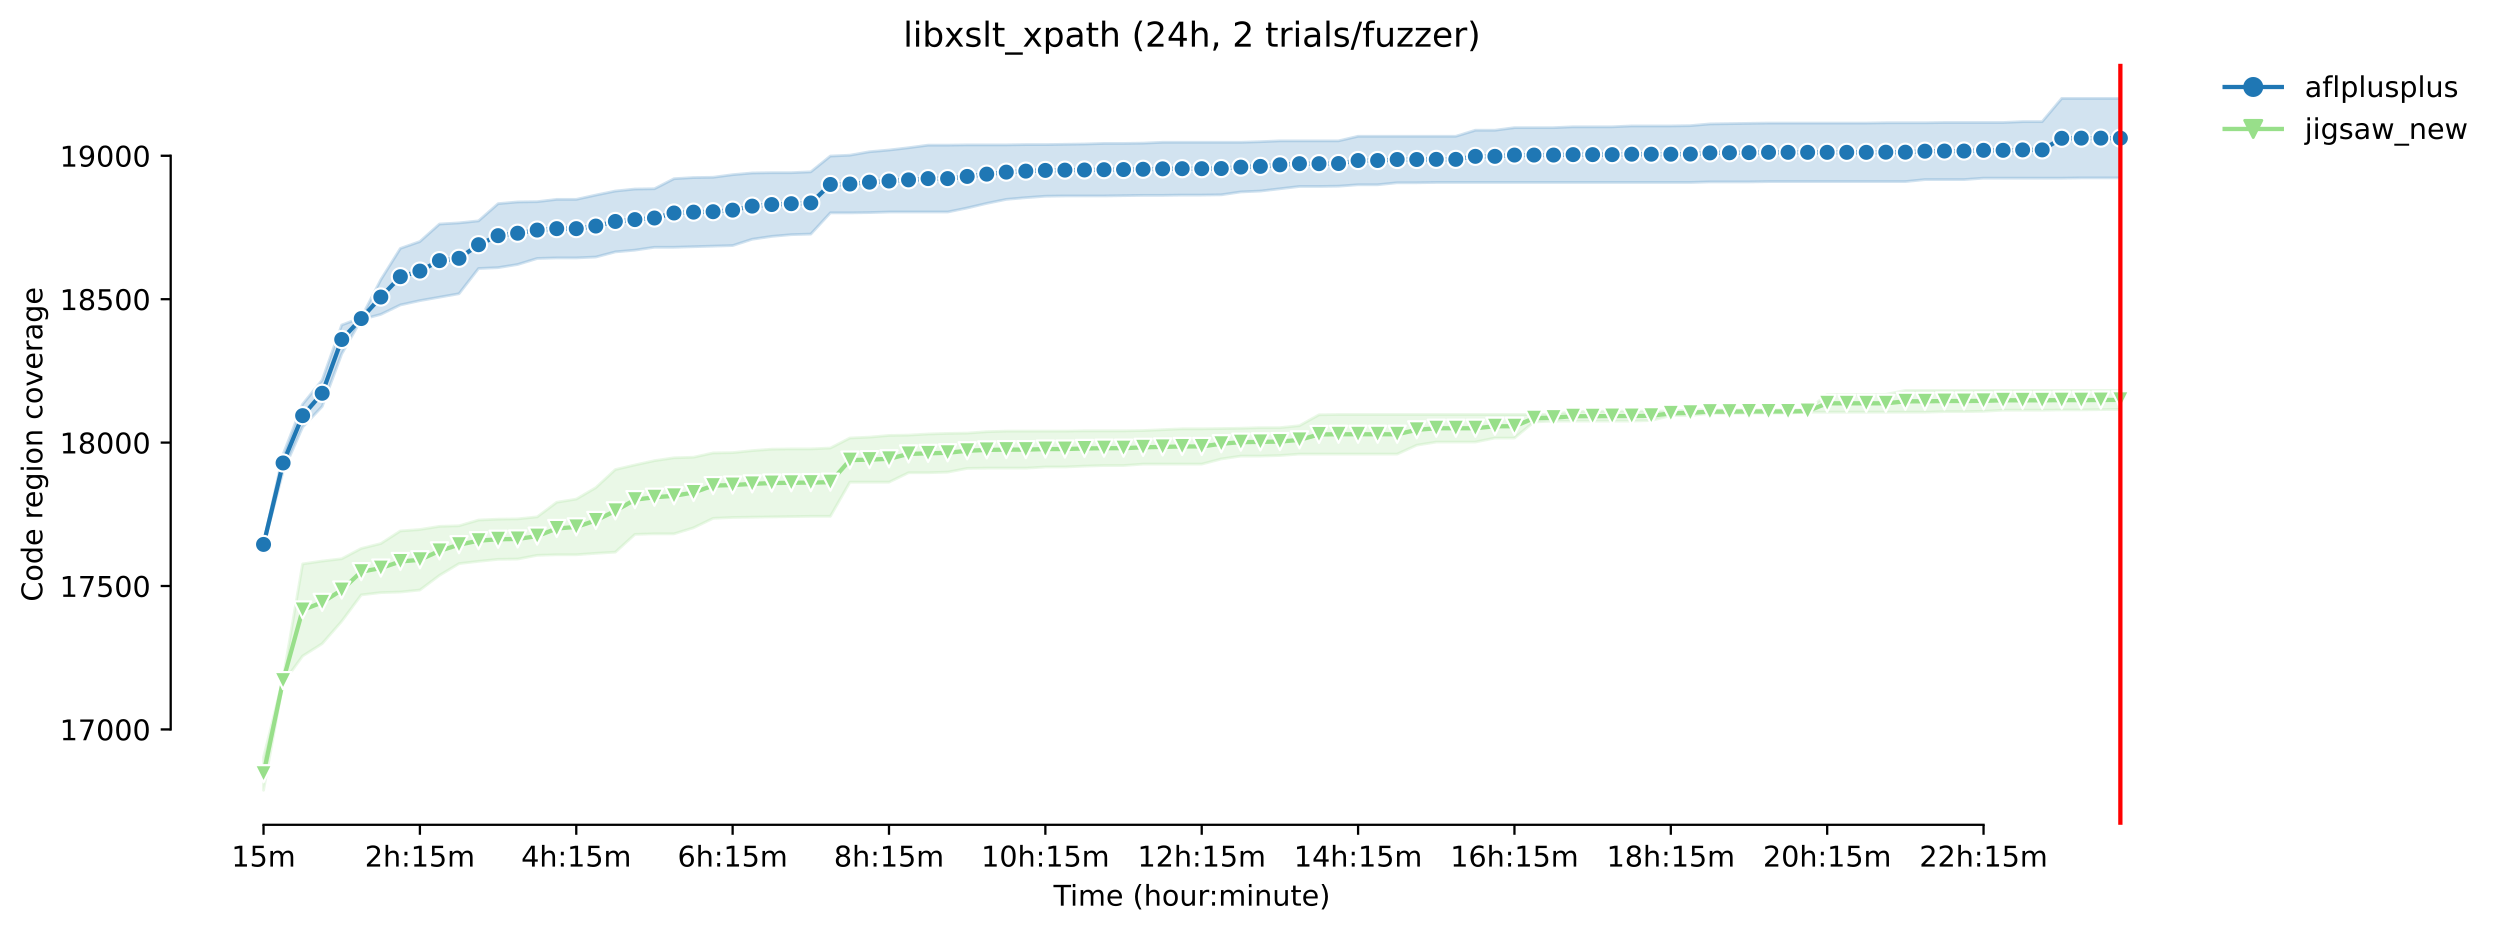 <?xml version="1.0" encoding="utf-8" standalone="no"?>
<!DOCTYPE svg PUBLIC "-//W3C//DTD SVG 1.1//EN"
  "http://www.w3.org/Graphics/SVG/1.1/DTD/svg11.dtd">
<!-- Created with matplotlib (https://matplotlib.org/) -->
<svg height="325.986pt" version="1.1" viewBox="0 0 874.22 325.986" width="874.22pt" xmlns="http://www.w3.org/2000/svg" xmlns:xlink="http://www.w3.org/1999/xlink">
 <defs>
  <style type="text/css">*{stroke-linecap:butt;stroke-linejoin:round;}</style>
 </defs>
 <g id="figure_1">
  <g id="patch_1">
   <path d="M 0 325.986 
L 874.22 325.986 
L 874.22 0 
L 0 0 
z
" style="fill:#ffffff;"/>
  </g>
  <g id="axes_1">
   <g id="patch_2">
    <path d="M 59.691 288.43 
L 773.931 288.43 
L 773.931 22.318 
L 59.691 22.318 
z
" style="fill:#ffffff;"/>
   </g>
   <g id="PolyCollection_1">
    <defs>
     <path d="M 92.156 -136.11 
L 92.156 -135.107 
L 98.991 -161.084 
L 105.826 -176.63 
L 112.661 -183.852 
L 119.495 -202.206 
L 126.33 -214.242 
L 133.165 -216.047 
L 140 -219.357 
L 146.835 -220.862 
L 153.67 -222.065 
L 160.504 -223.269 
L 167.339 -232.095 
L 174.174 -232.396 
L 181.009 -233.499 
L 187.844 -235.606 
L 194.679 -235.806 
L 201.513 -235.806 
L 208.348 -236.107 
L 215.183 -237.913 
L 222.018 -238.514 
L 228.853 -239.517 
L 235.688 -239.517 
L 242.522 -239.718 
L 249.357 -239.919 
L 256.192 -240.119 
L 263.027 -242.326 
L 269.862 -243.329 
L 276.697 -243.93 
L 283.531 -244.131 
L 290.366 -251.553 
L 297.201 -251.553 
L 304.036 -251.653 
L 310.871 -251.854 
L 317.706 -251.854 
L 324.54 -251.854 
L 331.375 -251.854 
L 338.21 -253.258 
L 345.045 -254.863 
L 351.88 -256.267 
L 358.715 -256.869 
L 365.549 -257.37 
L 372.384 -257.471 
L 379.219 -257.471 
L 386.054 -257.471 
L 392.889 -257.571 
L 399.724 -257.671 
L 406.558 -257.671 
L 413.393 -257.772 
L 420.228 -257.772 
L 427.063 -257.872 
L 433.898 -258.875 
L 440.733 -259.176 
L 447.567 -259.978 
L 454.402 -260.781 
L 461.237 -260.781 
L 468.072 -260.881 
L 474.907 -261.382 
L 481.742 -261.382 
L 488.576 -262.084 
L 495.411 -262.084 
L 502.246 -262.185 
L 509.081 -262.185 
L 515.916 -262.185 
L 522.751 -262.185 
L 529.585 -262.185 
L 536.42 -262.185 
L 543.255 -262.185 
L 550.09 -262.185 
L 556.925 -262.185 
L 563.76 -262.185 
L 570.594 -262.185 
L 577.429 -262.185 
L 584.264 -262.185 
L 591.099 -262.185 
L 597.934 -262.385 
L 604.769 -262.385 
L 611.603 -262.385 
L 618.438 -262.486 
L 625.273 -262.486 
L 632.108 -262.486 
L 638.943 -262.486 
L 645.778 -262.486 
L 652.612 -262.486 
L 659.447 -262.486 
L 666.282 -262.486 
L 673.117 -263.188 
L 679.952 -263.188 
L 686.787 -263.188 
L 693.621 -263.689 
L 700.456 -263.689 
L 707.291 -263.689 
L 714.126 -263.689 
L 720.961 -263.689 
L 727.796 -263.79 
L 734.63 -263.79 
L 741.465 -263.79 
L 741.465 -291.572 
L 741.465 -291.572 
L 734.63 -291.572 
L 727.796 -291.572 
L 720.961 -291.572 
L 714.126 -283.448 
L 707.291 -283.448 
L 700.456 -283.147 
L 693.621 -283.147 
L 686.787 -283.147 
L 679.952 -283.147 
L 673.117 -283.047 
L 666.282 -283.047 
L 659.447 -283.047 
L 652.612 -282.947 
L 645.778 -282.947 
L 638.943 -282.947 
L 632.108 -282.947 
L 625.273 -282.947 
L 618.438 -282.947 
L 611.603 -282.846 
L 604.769 -282.746 
L 597.934 -282.646 
L 591.099 -282.044 
L 584.264 -281.944 
L 577.429 -281.944 
L 570.594 -281.944 
L 563.76 -281.643 
L 556.925 -281.643 
L 550.09 -281.643 
L 543.255 -281.342 
L 536.42 -281.342 
L 529.585 -281.342 
L 522.751 -280.439 
L 515.916 -280.439 
L 509.081 -278.333 
L 502.246 -278.333 
L 495.411 -278.333 
L 488.576 -278.333 
L 481.742 -278.333 
L 474.907 -278.333 
L 468.072 -276.728 
L 461.237 -276.728 
L 454.402 -276.728 
L 447.567 -276.728 
L 440.733 -276.427 
L 433.898 -276.227 
L 427.063 -276.227 
L 420.228 -276.227 
L 413.393 -276.227 
L 406.558 -276.227 
L 399.724 -275.926 
L 392.889 -275.825 
L 386.054 -275.825 
L 379.219 -275.625 
L 372.384 -275.524 
L 365.549 -275.424 
L 358.715 -275.424 
L 351.88 -275.324 
L 345.045 -275.324 
L 338.21 -275.324 
L 331.375 -275.224 
L 324.54 -275.224 
L 317.706 -274.321 
L 310.871 -273.519 
L 304.036 -272.917 
L 297.201 -271.713 
L 290.366 -271.412 
L 283.531 -265.896 
L 276.697 -265.595 
L 269.862 -265.595 
L 263.027 -265.495 
L 256.192 -264.893 
L 249.357 -263.99 
L 242.522 -263.89 
L 235.688 -263.489 
L 228.853 -259.978 
L 222.018 -259.878 
L 215.183 -259.176 
L 208.348 -257.772 
L 201.513 -256.267 
L 194.679 -256.267 
L 187.844 -255.465 
L 181.009 -255.364 
L 174.174 -254.763 
L 167.339 -248.745 
L 160.504 -248.043 
L 153.67 -247.642 
L 146.835 -241.523 
L 140 -239.116 
L 133.165 -228.184 
L 126.33 -214.944 
L 119.495 -212.336 
L 112.661 -193.079 
L 105.826 -184.654 
L 98.991 -167.102 
L 92.156 -136.11 
z
" id="m2542d4d5c0" style="stroke:#1f77b4;stroke-opacity:0.2;"/>
    </defs>
    <g clip-path="url(#p889091ffde)">
     <use style="fill:#1f77b4;fill-opacity:0.2;stroke:#1f77b4;stroke-opacity:0.2;" x="0" xlink:href="#m2542d4d5c0" y="325.986"/>
    </g>
   </g>
   <g id="PolyCollection_2">
    <defs>
     <path d="M 92.156 -61.187 
L 92.156 -49.652 
L 98.991 -87.164 
L 105.826 -96.592 
L 112.661 -100.905 
L 119.495 -108.728 
L 126.33 -117.956 
L 133.165 -118.758 
L 140 -118.959 
L 146.835 -119.661 
L 153.67 -124.776 
L 160.504 -128.888 
L 167.339 -129.69 
L 174.174 -130.393 
L 181.009 -130.493 
L 187.844 -131.797 
L 194.679 -131.997 
L 201.513 -131.997 
L 208.348 -132.499 
L 215.183 -132.9 
L 222.018 -139.119 
L 228.853 -139.319 
L 235.688 -139.319 
L 242.522 -141.425 
L 249.357 -144.735 
L 256.192 -145.036 
L 263.027 -145.136 
L 269.862 -145.237 
L 276.697 -145.337 
L 283.531 -145.437 
L 290.366 -145.437 
L 297.201 -157.373 
L 304.036 -157.373 
L 310.871 -157.373 
L 317.706 -160.683 
L 324.54 -160.683 
L 331.375 -160.883 
L 338.21 -162.187 
L 345.045 -162.287 
L 351.88 -162.287 
L 358.715 -162.287 
L 365.549 -162.689 
L 372.384 -162.689 
L 379.219 -162.99 
L 386.054 -163.19 
L 392.889 -163.19 
L 399.724 -163.692 
L 406.558 -163.692 
L 413.393 -163.692 
L 420.228 -163.692 
L 427.063 -165.497 
L 433.898 -166.5 
L 440.733 -166.5 
L 447.567 -166.701 
L 454.402 -167.202 
L 461.237 -167.202 
L 468.072 -167.202 
L 474.907 -167.202 
L 481.742 -167.202 
L 488.576 -167.202 
L 495.411 -170.311 
L 502.246 -171.415 
L 509.081 -171.415 
L 515.916 -171.415 
L 522.751 -172.819 
L 529.585 -172.819 
L 536.42 -178.436 
L 543.255 -178.736 
L 550.09 -178.736 
L 556.925 -178.736 
L 563.76 -178.736 
L 570.594 -178.736 
L 577.429 -178.937 
L 584.264 -180.642 
L 591.099 -180.642 
L 597.934 -181.444 
L 604.769 -181.444 
L 611.603 -181.545 
L 618.438 -181.545 
L 625.273 -181.545 
L 632.108 -181.846 
L 638.943 -181.846 
L 645.778 -181.846 
L 652.612 -181.846 
L 659.447 -181.846 
L 666.282 -181.846 
L 673.117 -181.846 
L 679.952 -182.046 
L 686.787 -182.046 
L 693.621 -182.147 
L 700.456 -182.548 
L 707.291 -182.548 
L 714.126 -182.548 
L 720.961 -182.648 
L 727.796 -182.648 
L 734.63 -182.748 
L 741.465 -182.849 
L 741.465 -189.468 
L 741.465 -189.468 
L 734.63 -189.468 
L 727.796 -189.468 
L 720.961 -189.468 
L 714.126 -189.468 
L 707.291 -189.468 
L 700.456 -189.468 
L 693.621 -189.468 
L 686.787 -189.468 
L 679.952 -189.468 
L 673.117 -189.468 
L 666.282 -189.468 
L 659.447 -188.064 
L 652.612 -188.064 
L 645.778 -188.064 
L 638.943 -188.064 
L 632.108 -182.648 
L 625.273 -182.648 
L 618.438 -182.648 
L 611.603 -182.648 
L 604.769 -182.648 
L 597.934 -182.648 
L 591.099 -182.648 
L 584.264 -182.247 
L 577.429 -182.247 
L 570.594 -182.247 
L 563.76 -182.247 
L 556.925 -182.147 
L 550.09 -182.147 
L 543.255 -181.144 
L 536.42 -181.043 
L 529.585 -181.043 
L 522.751 -181.043 
L 515.916 -181.043 
L 509.081 -181.043 
L 502.246 -181.043 
L 495.411 -181.043 
L 488.576 -181.043 
L 481.742 -181.043 
L 474.907 -181.043 
L 468.072 -181.043 
L 461.237 -180.943 
L 454.402 -177.132 
L 447.567 -176.43 
L 440.733 -176.43 
L 433.898 -176.229 
L 427.063 -176.129 
L 420.228 -176.028 
L 413.393 -176.028 
L 406.558 -175.727 
L 399.724 -175.427 
L 392.889 -175.326 
L 386.054 -175.326 
L 379.219 -175.326 
L 372.384 -175.226 
L 365.549 -175.226 
L 358.715 -175.226 
L 351.88 -175.226 
L 345.045 -175.025 
L 338.21 -174.524 
L 331.375 -174.424 
L 324.54 -174.223 
L 317.706 -173.822 
L 310.871 -173.722 
L 304.036 -173.12 
L 297.201 -172.819 
L 290.366 -169.308 
L 283.531 -169.007 
L 276.697 -169.007 
L 269.862 -168.907 
L 263.027 -168.406 
L 256.192 -167.704 
L 249.357 -167.603 
L 242.522 -166.099 
L 235.688 -165.898 
L 228.853 -164.895 
L 222.018 -163.391 
L 215.183 -161.786 
L 208.348 -155.467 
L 201.513 -151.455 
L 194.679 -150.352 
L 187.844 -145.237 
L 181.009 -144.535 
L 174.174 -144.434 
L 167.339 -144.133 
L 160.504 -142.127 
L 153.67 -141.927 
L 146.835 -140.824 
L 140 -140.322 
L 133.165 -135.909 
L 126.33 -134.204 
L 119.495 -130.593 
L 112.661 -129.791 
L 105.826 -128.788 
L 98.991 -88.769 
L 92.156 -61.187 
z
" id="mc07f3cd372" style="stroke:#98df8a;stroke-opacity:0.2;"/>
    </defs>
    <g clip-path="url(#p889091ffde)">
     <use style="fill:#98df8a;fill-opacity:0.2;stroke:#98df8a;stroke-opacity:0.2;" x="0" xlink:href="#mc07f3cd372" y="325.986"/>
    </g>
   </g>
   <g id="matplotlib.axis_1">
    <g id="xtick_1">
     <g id="line2d_1">
      <defs>
       <path d="M 0 0 
L 0 3.5 
" id="m2b263278cc" style="stroke:#000000;stroke-width:0.8;"/>
      </defs>
      <g>
       <use style="stroke:#000000;stroke-width:0.8;" x="92.156" xlink:href="#m2b263278cc" y="288.43"/>
      </g>
     </g>
     <g id="text_1">
      <!-- 15m -->
      <g transform="translate(80.923 303.029)scale(0.1 -0.1)">
       <defs>
        <path d="M 12.406 8.297 
L 28.516 8.297 
L 28.516 63.922 
L 10.984 60.406 
L 10.984 69.391 
L 28.422 72.906 
L 38.281 72.906 
L 38.281 8.297 
L 54.391 8.297 
L 54.391 0 
L 12.406 0 
z
" id="DejaVuSans-49"/>
        <path d="M 10.797 72.906 
L 49.516 72.906 
L 49.516 64.594 
L 19.828 64.594 
L 19.828 46.734 
Q 21.969 47.469 24.109 47.828 
Q 26.266 48.188 28.422 48.188 
Q 40.625 48.188 47.75 41.5 
Q 54.891 34.812 54.891 23.391 
Q 54.891 11.625 47.562 5.094 
Q 40.234 -1.422 26.906 -1.422 
Q 22.312 -1.422 17.547 -0.641 
Q 12.797 0.141 7.719 1.703 
L 7.719 11.625 
Q 12.109 9.234 16.797 8.062 
Q 21.484 6.891 26.703 6.891 
Q 35.156 6.891 40.078 11.328 
Q 45.016 15.766 45.016 23.391 
Q 45.016 31 40.078 35.438 
Q 35.156 39.891 26.703 39.891 
Q 22.75 39.891 18.812 39.016 
Q 14.891 38.141 10.797 36.281 
z
" id="DejaVuSans-53"/>
        <path d="M 52 44.188 
Q 55.375 50.25 60.062 53.125 
Q 64.75 56 71.094 56 
Q 79.641 56 84.281 50.016 
Q 88.922 44.047 88.922 33.016 
L 88.922 0 
L 79.891 0 
L 79.891 32.719 
Q 79.891 40.578 77.094 44.375 
Q 74.312 48.188 68.609 48.188 
Q 61.625 48.188 57.562 43.547 
Q 53.516 38.922 53.516 30.906 
L 53.516 0 
L 44.484 0 
L 44.484 32.719 
Q 44.484 40.625 41.703 44.406 
Q 38.922 48.188 33.109 48.188 
Q 26.219 48.188 22.156 43.531 
Q 18.109 38.875 18.109 30.906 
L 18.109 0 
L 9.078 0 
L 9.078 54.688 
L 18.109 54.688 
L 18.109 46.188 
Q 21.188 51.219 25.484 53.609 
Q 29.781 56 35.688 56 
Q 41.656 56 45.828 52.969 
Q 50 49.953 52 44.188 
z
" id="DejaVuSans-109"/>
       </defs>
       <use xlink:href="#DejaVuSans-49"/>
       <use x="63.623" xlink:href="#DejaVuSans-53"/>
       <use x="127.246" xlink:href="#DejaVuSans-109"/>
      </g>
     </g>
    </g>
    <g id="xtick_2">
     <g id="line2d_2">
      <g>
       <use style="stroke:#000000;stroke-width:0.8;" x="146.835" xlink:href="#m2b263278cc" y="288.43"/>
      </g>
     </g>
     <g id="text_2">
      <!-- 2h:15m -->
      <g transform="translate(127.568 303.029)scale(0.1 -0.1)">
       <defs>
        <path d="M 19.188 8.297 
L 53.609 8.297 
L 53.609 0 
L 7.328 0 
L 7.328 8.297 
Q 12.938 14.109 22.625 23.891 
Q 32.328 33.688 34.812 36.531 
Q 39.547 41.844 41.422 45.531 
Q 43.312 49.219 43.312 52.781 
Q 43.312 58.594 39.234 62.25 
Q 35.156 65.922 28.609 65.922 
Q 23.969 65.922 18.812 64.312 
Q 13.672 62.703 7.812 59.422 
L 7.812 69.391 
Q 13.766 71.781 18.938 73 
Q 24.125 74.219 28.422 74.219 
Q 39.75 74.219 46.484 68.547 
Q 53.219 62.891 53.219 53.422 
Q 53.219 48.922 51.531 44.891 
Q 49.859 40.875 45.406 35.406 
Q 44.188 33.984 37.641 27.219 
Q 31.109 20.453 19.188 8.297 
z
" id="DejaVuSans-50"/>
        <path d="M 54.891 33.016 
L 54.891 0 
L 45.906 0 
L 45.906 32.719 
Q 45.906 40.484 42.875 44.328 
Q 39.844 48.188 33.797 48.188 
Q 26.516 48.188 22.312 43.547 
Q 18.109 38.922 18.109 30.906 
L 18.109 0 
L 9.078 0 
L 9.078 75.984 
L 18.109 75.984 
L 18.109 46.188 
Q 21.344 51.125 25.703 53.562 
Q 30.078 56 35.797 56 
Q 45.219 56 50.047 50.172 
Q 54.891 44.344 54.891 33.016 
z
" id="DejaVuSans-104"/>
        <path d="M 11.719 12.406 
L 22.016 12.406 
L 22.016 0 
L 11.719 0 
z
M 11.719 51.703 
L 22.016 51.703 
L 22.016 39.312 
L 11.719 39.312 
z
" id="DejaVuSans-58"/>
       </defs>
       <use xlink:href="#DejaVuSans-50"/>
       <use x="63.623" xlink:href="#DejaVuSans-104"/>
       <use x="127.002" xlink:href="#DejaVuSans-58"/>
       <use x="160.693" xlink:href="#DejaVuSans-49"/>
       <use x="224.316" xlink:href="#DejaVuSans-53"/>
       <use x="287.939" xlink:href="#DejaVuSans-109"/>
      </g>
     </g>
    </g>
    <g id="xtick_3">
     <g id="line2d_3">
      <g>
       <use style="stroke:#000000;stroke-width:0.8;" x="201.513" xlink:href="#m2b263278cc" y="288.43"/>
      </g>
     </g>
     <g id="text_3">
      <!-- 4h:15m -->
      <g transform="translate(182.246 303.029)scale(0.1 -0.1)">
       <defs>
        <path d="M 37.797 64.312 
L 12.891 25.391 
L 37.797 25.391 
z
M 35.203 72.906 
L 47.609 72.906 
L 47.609 25.391 
L 58.016 25.391 
L 58.016 17.188 
L 47.609 17.188 
L 47.609 0 
L 37.797 0 
L 37.797 17.188 
L 4.891 17.188 
L 4.891 26.703 
z
" id="DejaVuSans-52"/>
       </defs>
       <use xlink:href="#DejaVuSans-52"/>
       <use x="63.623" xlink:href="#DejaVuSans-104"/>
       <use x="127.002" xlink:href="#DejaVuSans-58"/>
       <use x="160.693" xlink:href="#DejaVuSans-49"/>
       <use x="224.316" xlink:href="#DejaVuSans-53"/>
       <use x="287.939" xlink:href="#DejaVuSans-109"/>
      </g>
     </g>
    </g>
    <g id="xtick_4">
     <g id="line2d_4">
      <g>
       <use style="stroke:#000000;stroke-width:0.8;" x="256.192" xlink:href="#m2b263278cc" y="288.43"/>
      </g>
     </g>
     <g id="text_4">
      <!-- 6h:15m -->
      <g transform="translate(236.925 303.029)scale(0.1 -0.1)">
       <defs>
        <path d="M 33.016 40.375 
Q 26.375 40.375 22.484 35.828 
Q 18.609 31.297 18.609 23.391 
Q 18.609 15.531 22.484 10.953 
Q 26.375 6.391 33.016 6.391 
Q 39.656 6.391 43.531 10.953 
Q 47.406 15.531 47.406 23.391 
Q 47.406 31.297 43.531 35.828 
Q 39.656 40.375 33.016 40.375 
z
M 52.594 71.297 
L 52.594 62.312 
Q 48.875 64.062 45.094 64.984 
Q 41.312 65.922 37.594 65.922 
Q 27.828 65.922 22.672 59.328 
Q 17.531 52.734 16.797 39.406 
Q 19.672 43.656 24.016 45.922 
Q 28.375 48.188 33.594 48.188 
Q 44.578 48.188 50.953 41.516 
Q 57.328 34.859 57.328 23.391 
Q 57.328 12.156 50.688 5.359 
Q 44.047 -1.422 33.016 -1.422 
Q 20.359 -1.422 13.672 8.266 
Q 6.984 17.969 6.984 36.375 
Q 6.984 53.656 15.188 63.938 
Q 23.391 74.219 37.203 74.219 
Q 40.922 74.219 44.703 73.484 
Q 48.484 72.75 52.594 71.297 
z
" id="DejaVuSans-54"/>
       </defs>
       <use xlink:href="#DejaVuSans-54"/>
       <use x="63.623" xlink:href="#DejaVuSans-104"/>
       <use x="127.002" xlink:href="#DejaVuSans-58"/>
       <use x="160.693" xlink:href="#DejaVuSans-49"/>
       <use x="224.316" xlink:href="#DejaVuSans-53"/>
       <use x="287.939" xlink:href="#DejaVuSans-109"/>
      </g>
     </g>
    </g>
    <g id="xtick_5">
     <g id="line2d_5">
      <g>
       <use style="stroke:#000000;stroke-width:0.8;" x="310.871" xlink:href="#m2b263278cc" y="288.43"/>
      </g>
     </g>
     <g id="text_5">
      <!-- 8h:15m -->
      <g transform="translate(291.604 303.029)scale(0.1 -0.1)">
       <defs>
        <path d="M 31.781 34.625 
Q 24.75 34.625 20.719 30.859 
Q 16.703 27.094 16.703 20.516 
Q 16.703 13.922 20.719 10.156 
Q 24.75 6.391 31.781 6.391 
Q 38.812 6.391 42.859 10.172 
Q 46.922 13.969 46.922 20.516 
Q 46.922 27.094 42.891 30.859 
Q 38.875 34.625 31.781 34.625 
z
M 21.922 38.812 
Q 15.578 40.375 12.031 44.719 
Q 8.5 49.078 8.5 55.328 
Q 8.5 64.062 14.719 69.141 
Q 20.953 74.219 31.781 74.219 
Q 42.672 74.219 48.875 69.141 
Q 55.078 64.062 55.078 55.328 
Q 55.078 49.078 51.531 44.719 
Q 48 40.375 41.703 38.812 
Q 48.828 37.156 52.797 32.312 
Q 56.781 27.484 56.781 20.516 
Q 56.781 9.906 50.312 4.234 
Q 43.844 -1.422 31.781 -1.422 
Q 19.734 -1.422 13.25 4.234 
Q 6.781 9.906 6.781 20.516 
Q 6.781 27.484 10.781 32.312 
Q 14.797 37.156 21.922 38.812 
z
M 18.312 54.391 
Q 18.312 48.734 21.844 45.562 
Q 25.391 42.391 31.781 42.391 
Q 38.141 42.391 41.719 45.562 
Q 45.312 48.734 45.312 54.391 
Q 45.312 60.062 41.719 63.234 
Q 38.141 66.406 31.781 66.406 
Q 25.391 66.406 21.844 63.234 
Q 18.312 60.062 18.312 54.391 
z
" id="DejaVuSans-56"/>
       </defs>
       <use xlink:href="#DejaVuSans-56"/>
       <use x="63.623" xlink:href="#DejaVuSans-104"/>
       <use x="127.002" xlink:href="#DejaVuSans-58"/>
       <use x="160.693" xlink:href="#DejaVuSans-49"/>
       <use x="224.316" xlink:href="#DejaVuSans-53"/>
       <use x="287.939" xlink:href="#DejaVuSans-109"/>
      </g>
     </g>
    </g>
    <g id="xtick_6">
     <g id="line2d_6">
      <g>
       <use style="stroke:#000000;stroke-width:0.8;" x="365.549" xlink:href="#m2b263278cc" y="288.43"/>
      </g>
     </g>
     <g id="text_6">
      <!-- 10h:15m -->
      <g transform="translate(343.101 303.029)scale(0.1 -0.1)">
       <defs>
        <path d="M 31.781 66.406 
Q 24.172 66.406 20.328 58.906 
Q 16.5 51.422 16.5 36.375 
Q 16.5 21.391 20.328 13.891 
Q 24.172 6.391 31.781 6.391 
Q 39.453 6.391 43.281 13.891 
Q 47.125 21.391 47.125 36.375 
Q 47.125 51.422 43.281 58.906 
Q 39.453 66.406 31.781 66.406 
z
M 31.781 74.219 
Q 44.047 74.219 50.516 64.516 
Q 56.984 54.828 56.984 36.375 
Q 56.984 17.969 50.516 8.266 
Q 44.047 -1.422 31.781 -1.422 
Q 19.531 -1.422 13.062 8.266 
Q 6.594 17.969 6.594 36.375 
Q 6.594 54.828 13.062 64.516 
Q 19.531 74.219 31.781 74.219 
z
" id="DejaVuSans-48"/>
       </defs>
       <use xlink:href="#DejaVuSans-49"/>
       <use x="63.623" xlink:href="#DejaVuSans-48"/>
       <use x="127.246" xlink:href="#DejaVuSans-104"/>
       <use x="190.625" xlink:href="#DejaVuSans-58"/>
       <use x="224.316" xlink:href="#DejaVuSans-49"/>
       <use x="287.939" xlink:href="#DejaVuSans-53"/>
       <use x="351.562" xlink:href="#DejaVuSans-109"/>
      </g>
     </g>
    </g>
    <g id="xtick_7">
     <g id="line2d_7">
      <g>
       <use style="stroke:#000000;stroke-width:0.8;" x="420.228" xlink:href="#m2b263278cc" y="288.43"/>
      </g>
     </g>
     <g id="text_7">
      <!-- 12h:15m -->
      <g transform="translate(397.78 303.029)scale(0.1 -0.1)">
       <use xlink:href="#DejaVuSans-49"/>
       <use x="63.623" xlink:href="#DejaVuSans-50"/>
       <use x="127.246" xlink:href="#DejaVuSans-104"/>
       <use x="190.625" xlink:href="#DejaVuSans-58"/>
       <use x="224.316" xlink:href="#DejaVuSans-49"/>
       <use x="287.939" xlink:href="#DejaVuSans-53"/>
       <use x="351.562" xlink:href="#DejaVuSans-109"/>
      </g>
     </g>
    </g>
    <g id="xtick_8">
     <g id="line2d_8">
      <g>
       <use style="stroke:#000000;stroke-width:0.8;" x="474.907" xlink:href="#m2b263278cc" y="288.43"/>
      </g>
     </g>
     <g id="text_8">
      <!-- 14h:15m -->
      <g transform="translate(452.458 303.029)scale(0.1 -0.1)">
       <use xlink:href="#DejaVuSans-49"/>
       <use x="63.623" xlink:href="#DejaVuSans-52"/>
       <use x="127.246" xlink:href="#DejaVuSans-104"/>
       <use x="190.625" xlink:href="#DejaVuSans-58"/>
       <use x="224.316" xlink:href="#DejaVuSans-49"/>
       <use x="287.939" xlink:href="#DejaVuSans-53"/>
       <use x="351.562" xlink:href="#DejaVuSans-109"/>
      </g>
     </g>
    </g>
    <g id="xtick_9">
     <g id="line2d_9">
      <g>
       <use style="stroke:#000000;stroke-width:0.8;" x="529.585" xlink:href="#m2b263278cc" y="288.43"/>
      </g>
     </g>
     <g id="text_9">
      <!-- 16h:15m -->
      <g transform="translate(507.137 303.029)scale(0.1 -0.1)">
       <use xlink:href="#DejaVuSans-49"/>
       <use x="63.623" xlink:href="#DejaVuSans-54"/>
       <use x="127.246" xlink:href="#DejaVuSans-104"/>
       <use x="190.625" xlink:href="#DejaVuSans-58"/>
       <use x="224.316" xlink:href="#DejaVuSans-49"/>
       <use x="287.939" xlink:href="#DejaVuSans-53"/>
       <use x="351.562" xlink:href="#DejaVuSans-109"/>
      </g>
     </g>
    </g>
    <g id="xtick_10">
     <g id="line2d_10">
      <g>
       <use style="stroke:#000000;stroke-width:0.8;" x="584.264" xlink:href="#m2b263278cc" y="288.43"/>
      </g>
     </g>
     <g id="text_10">
      <!-- 18h:15m -->
      <g transform="translate(561.816 303.029)scale(0.1 -0.1)">
       <use xlink:href="#DejaVuSans-49"/>
       <use x="63.623" xlink:href="#DejaVuSans-56"/>
       <use x="127.246" xlink:href="#DejaVuSans-104"/>
       <use x="190.625" xlink:href="#DejaVuSans-58"/>
       <use x="224.316" xlink:href="#DejaVuSans-49"/>
       <use x="287.939" xlink:href="#DejaVuSans-53"/>
       <use x="351.562" xlink:href="#DejaVuSans-109"/>
      </g>
     </g>
    </g>
    <g id="xtick_11">
     <g id="line2d_11">
      <g>
       <use style="stroke:#000000;stroke-width:0.8;" x="638.943" xlink:href="#m2b263278cc" y="288.43"/>
      </g>
     </g>
     <g id="text_11">
      <!-- 20h:15m -->
      <g transform="translate(616.494 303.029)scale(0.1 -0.1)">
       <use xlink:href="#DejaVuSans-50"/>
       <use x="63.623" xlink:href="#DejaVuSans-48"/>
       <use x="127.246" xlink:href="#DejaVuSans-104"/>
       <use x="190.625" xlink:href="#DejaVuSans-58"/>
       <use x="224.316" xlink:href="#DejaVuSans-49"/>
       <use x="287.939" xlink:href="#DejaVuSans-53"/>
       <use x="351.562" xlink:href="#DejaVuSans-109"/>
      </g>
     </g>
    </g>
    <g id="xtick_12">
     <g id="line2d_12">
      <g>
       <use style="stroke:#000000;stroke-width:0.8;" x="693.621" xlink:href="#m2b263278cc" y="288.43"/>
      </g>
     </g>
     <g id="text_12">
      <!-- 22h:15m -->
      <g transform="translate(671.173 303.029)scale(0.1 -0.1)">
       <use xlink:href="#DejaVuSans-50"/>
       <use x="63.623" xlink:href="#DejaVuSans-50"/>
       <use x="127.246" xlink:href="#DejaVuSans-104"/>
       <use x="190.625" xlink:href="#DejaVuSans-58"/>
       <use x="224.316" xlink:href="#DejaVuSans-49"/>
       <use x="287.939" xlink:href="#DejaVuSans-53"/>
       <use x="351.562" xlink:href="#DejaVuSans-109"/>
      </g>
     </g>
    </g>
    <g id="text_13">
     <!-- Time (hour:minute) -->
     <g transform="translate(368.404 316.707)scale(0.1 -0.1)">
      <defs>
       <path d="M -0.297 72.906 
L 61.375 72.906 
L 61.375 64.594 
L 35.5 64.594 
L 35.5 0 
L 25.594 0 
L 25.594 64.594 
L -0.297 64.594 
z
" id="DejaVuSans-84"/>
       <path d="M 9.422 54.688 
L 18.406 54.688 
L 18.406 0 
L 9.422 0 
z
M 9.422 75.984 
L 18.406 75.984 
L 18.406 64.594 
L 9.422 64.594 
z
" id="DejaVuSans-105"/>
       <path d="M 56.203 29.594 
L 56.203 25.203 
L 14.891 25.203 
Q 15.484 15.922 20.484 11.062 
Q 25.484 6.203 34.422 6.203 
Q 39.594 6.203 44.453 7.469 
Q 49.312 8.734 54.109 11.281 
L 54.109 2.781 
Q 49.266 0.734 44.188 -0.344 
Q 39.109 -1.422 33.891 -1.422 
Q 20.797 -1.422 13.156 6.188 
Q 5.516 13.812 5.516 26.812 
Q 5.516 40.234 12.766 48.109 
Q 20.016 56 32.328 56 
Q 43.359 56 49.781 48.891 
Q 56.203 41.797 56.203 29.594 
z
M 47.219 32.234 
Q 47.125 39.594 43.094 43.984 
Q 39.062 48.391 32.422 48.391 
Q 24.906 48.391 20.391 44.141 
Q 15.875 39.891 15.188 32.172 
z
" id="DejaVuSans-101"/>
       <path id="DejaVuSans-32"/>
       <path d="M 31 75.875 
Q 24.469 64.656 21.281 53.656 
Q 18.109 42.672 18.109 31.391 
Q 18.109 20.125 21.312 9.062 
Q 24.516 -2 31 -13.188 
L 23.188 -13.188 
Q 15.875 -1.703 12.234 9.375 
Q 8.594 20.453 8.594 31.391 
Q 8.594 42.281 12.203 53.312 
Q 15.828 64.359 23.188 75.875 
z
" id="DejaVuSans-40"/>
       <path d="M 30.609 48.391 
Q 23.391 48.391 19.188 42.75 
Q 14.984 37.109 14.984 27.297 
Q 14.984 17.484 19.156 11.844 
Q 23.344 6.203 30.609 6.203 
Q 37.797 6.203 41.984 11.859 
Q 46.188 17.531 46.188 27.297 
Q 46.188 37.016 41.984 42.703 
Q 37.797 48.391 30.609 48.391 
z
M 30.609 56 
Q 42.328 56 49.016 48.375 
Q 55.719 40.766 55.719 27.297 
Q 55.719 13.875 49.016 6.219 
Q 42.328 -1.422 30.609 -1.422 
Q 18.844 -1.422 12.172 6.219 
Q 5.516 13.875 5.516 27.297 
Q 5.516 40.766 12.172 48.375 
Q 18.844 56 30.609 56 
z
" id="DejaVuSans-111"/>
       <path d="M 8.5 21.578 
L 8.5 54.688 
L 17.484 54.688 
L 17.484 21.922 
Q 17.484 14.156 20.5 10.266 
Q 23.531 6.391 29.594 6.391 
Q 36.859 6.391 41.078 11.031 
Q 45.312 15.672 45.312 23.688 
L 45.312 54.688 
L 54.297 54.688 
L 54.297 0 
L 45.312 0 
L 45.312 8.406 
Q 42.047 3.422 37.719 1 
Q 33.406 -1.422 27.688 -1.422 
Q 18.266 -1.422 13.375 4.438 
Q 8.5 10.297 8.5 21.578 
z
M 31.109 56 
z
" id="DejaVuSans-117"/>
       <path d="M 41.109 46.297 
Q 39.594 47.172 37.812 47.578 
Q 36.031 48 33.891 48 
Q 26.266 48 22.188 43.047 
Q 18.109 38.094 18.109 28.812 
L 18.109 0 
L 9.078 0 
L 9.078 54.688 
L 18.109 54.688 
L 18.109 46.188 
Q 20.953 51.172 25.484 53.578 
Q 30.031 56 36.531 56 
Q 37.453 56 38.578 55.875 
Q 39.703 55.766 41.062 55.516 
z
" id="DejaVuSans-114"/>
       <path d="M 54.891 33.016 
L 54.891 0 
L 45.906 0 
L 45.906 32.719 
Q 45.906 40.484 42.875 44.328 
Q 39.844 48.188 33.797 48.188 
Q 26.516 48.188 22.312 43.547 
Q 18.109 38.922 18.109 30.906 
L 18.109 0 
L 9.078 0 
L 9.078 54.688 
L 18.109 54.688 
L 18.109 46.188 
Q 21.344 51.125 25.703 53.562 
Q 30.078 56 35.797 56 
Q 45.219 56 50.047 50.172 
Q 54.891 44.344 54.891 33.016 
z
" id="DejaVuSans-110"/>
       <path d="M 18.312 70.219 
L 18.312 54.688 
L 36.812 54.688 
L 36.812 47.703 
L 18.312 47.703 
L 18.312 18.016 
Q 18.312 11.328 20.141 9.422 
Q 21.969 7.516 27.594 7.516 
L 36.812 7.516 
L 36.812 0 
L 27.594 0 
Q 17.188 0 13.234 3.875 
Q 9.281 7.766 9.281 18.016 
L 9.281 47.703 
L 2.688 47.703 
L 2.688 54.688 
L 9.281 54.688 
L 9.281 70.219 
z
" id="DejaVuSans-116"/>
       <path d="M 8.016 75.875 
L 15.828 75.875 
Q 23.141 64.359 26.781 53.312 
Q 30.422 42.281 30.422 31.391 
Q 30.422 20.453 26.781 9.375 
Q 23.141 -1.703 15.828 -13.188 
L 8.016 -13.188 
Q 14.5 -2 17.703 9.062 
Q 20.906 20.125 20.906 31.391 
Q 20.906 42.672 17.703 53.656 
Q 14.5 64.656 8.016 75.875 
z
" id="DejaVuSans-41"/>
      </defs>
      <use xlink:href="#DejaVuSans-84"/>
      <use x="57.959" xlink:href="#DejaVuSans-105"/>
      <use x="85.742" xlink:href="#DejaVuSans-109"/>
      <use x="183.154" xlink:href="#DejaVuSans-101"/>
      <use x="244.678" xlink:href="#DejaVuSans-32"/>
      <use x="276.465" xlink:href="#DejaVuSans-40"/>
      <use x="315.479" xlink:href="#DejaVuSans-104"/>
      <use x="378.857" xlink:href="#DejaVuSans-111"/>
      <use x="440.039" xlink:href="#DejaVuSans-117"/>
      <use x="503.418" xlink:href="#DejaVuSans-114"/>
      <use x="542.781" xlink:href="#DejaVuSans-58"/>
      <use x="576.473" xlink:href="#DejaVuSans-109"/>
      <use x="673.885" xlink:href="#DejaVuSans-105"/>
      <use x="701.668" xlink:href="#DejaVuSans-110"/>
      <use x="765.047" xlink:href="#DejaVuSans-117"/>
      <use x="828.426" xlink:href="#DejaVuSans-116"/>
      <use x="867.635" xlink:href="#DejaVuSans-101"/>
      <use x="929.158" xlink:href="#DejaVuSans-41"/>
     </g>
    </g>
   </g>
   <g id="matplotlib.axis_2">
    <g id="ytick_1">
     <g id="line2d_13">
      <defs>
       <path d="M 0 0 
L -3.5 0 
" id="md73cc280ed" style="stroke:#000000;stroke-width:0.8;"/>
      </defs>
      <g>
       <use style="stroke:#000000;stroke-width:0.8;" x="59.691" xlink:href="#md73cc280ed" y="255.071"/>
      </g>
     </g>
     <g id="text_14">
      <!-- 17000 -->
      <g transform="translate(20.878 258.87)scale(0.1 -0.1)">
       <defs>
        <path d="M 8.203 72.906 
L 55.078 72.906 
L 55.078 68.703 
L 28.609 0 
L 18.312 0 
L 43.219 64.594 
L 8.203 64.594 
z
" id="DejaVuSans-55"/>
       </defs>
       <use xlink:href="#DejaVuSans-49"/>
       <use x="63.623" xlink:href="#DejaVuSans-55"/>
       <use x="127.246" xlink:href="#DejaVuSans-48"/>
       <use x="190.869" xlink:href="#DejaVuSans-48"/>
       <use x="254.492" xlink:href="#DejaVuSans-48"/>
      </g>
     </g>
    </g>
    <g id="ytick_2">
     <g id="line2d_14">
      <g>
       <use style="stroke:#000000;stroke-width:0.8;" x="59.691" xlink:href="#md73cc280ed" y="204.922"/>
      </g>
     </g>
     <g id="text_15">
      <!-- 17500 -->
      <g transform="translate(20.878 208.721)scale(0.1 -0.1)">
       <use xlink:href="#DejaVuSans-49"/>
       <use x="63.623" xlink:href="#DejaVuSans-55"/>
       <use x="127.246" xlink:href="#DejaVuSans-53"/>
       <use x="190.869" xlink:href="#DejaVuSans-48"/>
       <use x="254.492" xlink:href="#DejaVuSans-48"/>
      </g>
     </g>
    </g>
    <g id="ytick_3">
     <g id="line2d_15">
      <g>
       <use style="stroke:#000000;stroke-width:0.8;" x="59.691" xlink:href="#md73cc280ed" y="154.772"/>
      </g>
     </g>
     <g id="text_16">
      <!-- 18000 -->
      <g transform="translate(20.878 158.572)scale(0.1 -0.1)">
       <use xlink:href="#DejaVuSans-49"/>
       <use x="63.623" xlink:href="#DejaVuSans-56"/>
       <use x="127.246" xlink:href="#DejaVuSans-48"/>
       <use x="190.869" xlink:href="#DejaVuSans-48"/>
       <use x="254.492" xlink:href="#DejaVuSans-48"/>
      </g>
     </g>
    </g>
    <g id="ytick_4">
     <g id="line2d_16">
      <g>
       <use style="stroke:#000000;stroke-width:0.8;" x="59.691" xlink:href="#md73cc280ed" y="104.623"/>
      </g>
     </g>
     <g id="text_17">
      <!-- 18500 -->
      <g transform="translate(20.878 108.422)scale(0.1 -0.1)">
       <use xlink:href="#DejaVuSans-49"/>
       <use x="63.623" xlink:href="#DejaVuSans-56"/>
       <use x="127.246" xlink:href="#DejaVuSans-53"/>
       <use x="190.869" xlink:href="#DejaVuSans-48"/>
       <use x="254.492" xlink:href="#DejaVuSans-48"/>
      </g>
     </g>
    </g>
    <g id="ytick_5">
     <g id="line2d_17">
      <g>
       <use style="stroke:#000000;stroke-width:0.8;" x="59.691" xlink:href="#md73cc280ed" y="54.474"/>
      </g>
     </g>
     <g id="text_18">
      <!-- 19000 -->
      <g transform="translate(20.878 58.273)scale(0.1 -0.1)">
       <defs>
        <path d="M 10.984 1.516 
L 10.984 10.5 
Q 14.703 8.734 18.5 7.812 
Q 22.312 6.891 25.984 6.891 
Q 35.75 6.891 40.891 13.453 
Q 46.047 20.016 46.781 33.406 
Q 43.953 29.203 39.594 26.953 
Q 35.25 24.703 29.984 24.703 
Q 19.047 24.703 12.672 31.312 
Q 6.297 37.938 6.297 49.422 
Q 6.297 60.641 12.938 67.422 
Q 19.578 74.219 30.609 74.219 
Q 43.266 74.219 49.922 64.516 
Q 56.594 54.828 56.594 36.375 
Q 56.594 19.141 48.406 8.859 
Q 40.234 -1.422 26.422 -1.422 
Q 22.703 -1.422 18.891 -0.688 
Q 15.094 0.047 10.984 1.516 
z
M 30.609 32.422 
Q 37.25 32.422 41.125 36.953 
Q 45.016 41.5 45.016 49.422 
Q 45.016 57.281 41.125 61.844 
Q 37.25 66.406 30.609 66.406 
Q 23.969 66.406 20.094 61.844 
Q 16.219 57.281 16.219 49.422 
Q 16.219 41.5 20.094 36.953 
Q 23.969 32.422 30.609 32.422 
z
" id="DejaVuSans-57"/>
       </defs>
       <use xlink:href="#DejaVuSans-49"/>
       <use x="63.623" xlink:href="#DejaVuSans-57"/>
       <use x="127.246" xlink:href="#DejaVuSans-48"/>
       <use x="190.869" xlink:href="#DejaVuSans-48"/>
       <use x="254.492" xlink:href="#DejaVuSans-48"/>
      </g>
     </g>
    </g>
    <g id="text_19">
     <!-- Code region coverage -->
     <g transform="translate(14.798 210.38)rotate(-90)scale(0.1 -0.1)">
      <defs>
       <path d="M 64.406 67.281 
L 64.406 56.891 
Q 59.422 61.531 53.781 63.812 
Q 48.141 66.109 41.797 66.109 
Q 29.297 66.109 22.656 58.469 
Q 16.016 50.828 16.016 36.375 
Q 16.016 21.969 22.656 14.328 
Q 29.297 6.688 41.797 6.688 
Q 48.141 6.688 53.781 8.984 
Q 59.422 11.281 64.406 15.922 
L 64.406 5.609 
Q 59.234 2.094 53.438 0.328 
Q 47.656 -1.422 41.219 -1.422 
Q 24.656 -1.422 15.125 8.703 
Q 5.609 18.844 5.609 36.375 
Q 5.609 53.953 15.125 64.078 
Q 24.656 74.219 41.219 74.219 
Q 47.75 74.219 53.531 72.484 
Q 59.328 70.75 64.406 67.281 
z
" id="DejaVuSans-67"/>
       <path d="M 45.406 46.391 
L 45.406 75.984 
L 54.391 75.984 
L 54.391 0 
L 45.406 0 
L 45.406 8.203 
Q 42.578 3.328 38.25 0.953 
Q 33.938 -1.422 27.875 -1.422 
Q 17.969 -1.422 11.734 6.484 
Q 5.516 14.406 5.516 27.297 
Q 5.516 40.188 11.734 48.094 
Q 17.969 56 27.875 56 
Q 33.938 56 38.25 53.625 
Q 42.578 51.266 45.406 46.391 
z
M 14.797 27.297 
Q 14.797 17.391 18.875 11.75 
Q 22.953 6.109 30.078 6.109 
Q 37.203 6.109 41.297 11.75 
Q 45.406 17.391 45.406 27.297 
Q 45.406 37.203 41.297 42.844 
Q 37.203 48.484 30.078 48.484 
Q 22.953 48.484 18.875 42.844 
Q 14.797 37.203 14.797 27.297 
z
" id="DejaVuSans-100"/>
       <path d="M 45.406 27.984 
Q 45.406 37.75 41.375 43.109 
Q 37.359 48.484 30.078 48.484 
Q 22.859 48.484 18.828 43.109 
Q 14.797 37.75 14.797 27.984 
Q 14.797 18.266 18.828 12.891 
Q 22.859 7.516 30.078 7.516 
Q 37.359 7.516 41.375 12.891 
Q 45.406 18.266 45.406 27.984 
z
M 54.391 6.781 
Q 54.391 -7.172 48.188 -13.984 
Q 42 -20.797 29.203 -20.797 
Q 24.469 -20.797 20.266 -20.094 
Q 16.062 -19.391 12.109 -17.922 
L 12.109 -9.188 
Q 16.062 -11.328 19.922 -12.344 
Q 23.781 -13.375 27.781 -13.375 
Q 36.625 -13.375 41.016 -8.766 
Q 45.406 -4.156 45.406 5.172 
L 45.406 9.625 
Q 42.625 4.781 38.281 2.391 
Q 33.938 0 27.875 0 
Q 17.828 0 11.672 7.656 
Q 5.516 15.328 5.516 27.984 
Q 5.516 40.672 11.672 48.328 
Q 17.828 56 27.875 56 
Q 33.938 56 38.281 53.609 
Q 42.625 51.219 45.406 46.391 
L 45.406 54.688 
L 54.391 54.688 
z
" id="DejaVuSans-103"/>
       <path d="M 48.781 52.594 
L 48.781 44.188 
Q 44.969 46.297 41.141 47.344 
Q 37.312 48.391 33.406 48.391 
Q 24.656 48.391 19.812 42.844 
Q 14.984 37.312 14.984 27.297 
Q 14.984 17.281 19.812 11.734 
Q 24.656 6.203 33.406 6.203 
Q 37.312 6.203 41.141 7.25 
Q 44.969 8.297 48.781 10.406 
L 48.781 2.094 
Q 45.016 0.344 40.984 -0.531 
Q 36.969 -1.422 32.422 -1.422 
Q 20.062 -1.422 12.781 6.344 
Q 5.516 14.109 5.516 27.297 
Q 5.516 40.672 12.859 48.328 
Q 20.219 56 33.016 56 
Q 37.156 56 41.109 55.141 
Q 45.062 54.297 48.781 52.594 
z
" id="DejaVuSans-99"/>
       <path d="M 2.984 54.688 
L 12.5 54.688 
L 29.594 8.797 
L 46.688 54.688 
L 56.203 54.688 
L 35.688 0 
L 23.484 0 
z
" id="DejaVuSans-118"/>
       <path d="M 34.281 27.484 
Q 23.391 27.484 19.188 25 
Q 14.984 22.516 14.984 16.5 
Q 14.984 11.719 18.141 8.906 
Q 21.297 6.109 26.703 6.109 
Q 34.188 6.109 38.703 11.406 
Q 43.219 16.703 43.219 25.484 
L 43.219 27.484 
z
M 52.203 31.203 
L 52.203 0 
L 43.219 0 
L 43.219 8.297 
Q 40.141 3.328 35.547 0.953 
Q 30.953 -1.422 24.312 -1.422 
Q 15.922 -1.422 10.953 3.297 
Q 6 8.016 6 15.922 
Q 6 25.141 12.172 29.828 
Q 18.359 34.516 30.609 34.516 
L 43.219 34.516 
L 43.219 35.406 
Q 43.219 41.609 39.141 45 
Q 35.062 48.391 27.688 48.391 
Q 23 48.391 18.547 47.266 
Q 14.109 46.141 10.016 43.891 
L 10.016 52.203 
Q 14.938 54.109 19.578 55.047 
Q 24.219 56 28.609 56 
Q 40.484 56 46.344 49.844 
Q 52.203 43.703 52.203 31.203 
z
" id="DejaVuSans-97"/>
      </defs>
      <use xlink:href="#DejaVuSans-67"/>
      <use x="69.824" xlink:href="#DejaVuSans-111"/>
      <use x="131.006" xlink:href="#DejaVuSans-100"/>
      <use x="194.482" xlink:href="#DejaVuSans-101"/>
      <use x="256.006" xlink:href="#DejaVuSans-32"/>
      <use x="287.793" xlink:href="#DejaVuSans-114"/>
      <use x="326.656" xlink:href="#DejaVuSans-101"/>
      <use x="388.18" xlink:href="#DejaVuSans-103"/>
      <use x="451.656" xlink:href="#DejaVuSans-105"/>
      <use x="479.439" xlink:href="#DejaVuSans-111"/>
      <use x="540.621" xlink:href="#DejaVuSans-110"/>
      <use x="604" xlink:href="#DejaVuSans-32"/>
      <use x="635.787" xlink:href="#DejaVuSans-99"/>
      <use x="690.768" xlink:href="#DejaVuSans-111"/>
      <use x="751.949" xlink:href="#DejaVuSans-118"/>
      <use x="811.129" xlink:href="#DejaVuSans-101"/>
      <use x="872.652" xlink:href="#DejaVuSans-114"/>
      <use x="913.766" xlink:href="#DejaVuSans-97"/>
      <use x="975.045" xlink:href="#DejaVuSans-103"/>
      <use x="1038.521" xlink:href="#DejaVuSans-101"/>
     </g>
    </g>
   </g>
   <g id="line2d_18">
    <path clip-path="url(#p889091ffde)" d="M 92.156 190.378 
L 98.991 161.894 
L 105.826 145.344 
L 112.661 137.521 
L 119.495 118.715 
L 126.33 111.393 
L 133.165 103.871 
L 140 96.75 
L 146.835 94.794 
L 153.67 91.133 
L 160.504 90.331 
L 167.339 85.566 
L 174.174 82.407 
L 181.009 81.554 
L 187.844 80.451 
L 194.679 79.95 
L 201.513 79.95 
L 208.348 79.047 
L 215.183 77.442 
L 222.018 76.79 
L 228.853 76.239 
L 235.688 74.483 
L 242.522 74.182 
L 249.357 74.032 
L 256.192 73.48 
L 263.027 72.076 
L 269.862 71.525 
L 276.697 71.224 
L 283.531 70.973 
L 290.366 64.504 
L 297.201 64.353 
L 304.036 63.701 
L 310.871 63.3 
L 317.706 62.899 
L 324.54 62.448 
L 331.375 62.448 
L 338.21 61.695 
L 345.045 60.893 
L 351.88 60.191 
L 358.715 59.84 
L 365.549 59.589 
L 372.384 59.489 
L 379.219 59.439 
L 386.054 59.338 
L 392.889 59.288 
L 399.724 59.188 
L 406.558 59.037 
L 413.393 58.987 
L 420.228 58.987 
L 427.063 58.937 
L 433.898 58.436 
L 440.733 58.185 
L 447.567 57.633 
L 454.402 57.232 
L 461.237 57.232 
L 468.072 57.182 
L 474.907 56.129 
L 481.742 56.129 
L 488.576 55.778 
L 495.411 55.778 
L 502.246 55.728 
L 509.081 55.728 
L 515.916 54.674 
L 522.751 54.674 
L 529.585 54.223 
L 536.42 54.223 
L 543.255 54.223 
L 550.09 54.073 
L 556.925 54.073 
L 563.76 54.073 
L 570.594 53.922 
L 577.429 53.922 
L 584.264 53.922 
L 591.099 53.872 
L 597.934 53.471 
L 604.769 53.421 
L 611.603 53.371 
L 618.438 53.27 
L 625.273 53.27 
L 632.108 53.27 
L 638.943 53.27 
L 645.778 53.27 
L 652.612 53.27 
L 659.447 53.22 
L 666.282 53.22 
L 673.117 52.869 
L 679.952 52.819 
L 686.787 52.819 
L 693.621 52.568 
L 700.456 52.568 
L 707.291 52.418 
L 714.126 52.418 
L 720.961 48.356 
L 727.796 48.305 
L 734.63 48.305 
L 741.465 48.305 
" style="fill:none;stroke:#1f77b4;stroke-linecap:square;stroke-width:1.5;"/>
    <defs>
     <path d="M 0 3 
C 0.796 3 1.559 2.684 2.121 2.121 
C 2.684 1.559 3 0.796 3 0 
C 3 -0.796 2.684 -1.559 2.121 -2.121 
C 1.559 -2.684 0.796 -3 0 -3 
C -0.796 -3 -1.559 -2.684 -2.121 -2.121 
C -2.684 -1.559 -3 -0.796 -3 0 
C -3 0.796 -2.684 1.559 -2.121 2.121 
C -1.559 2.684 -0.796 3 0 3 
z
" id="m50ddeffdf5" style="stroke:#ffffff;stroke-width:0.75;"/>
    </defs>
    <g clip-path="url(#p889091ffde)">
     <use style="fill:#1f77b4;stroke:#ffffff;stroke-width:0.75;" x="92.156" xlink:href="#m50ddeffdf5" y="190.378"/>
     <use style="fill:#1f77b4;stroke:#ffffff;stroke-width:0.75;" x="98.991" xlink:href="#m50ddeffdf5" y="161.894"/>
     <use style="fill:#1f77b4;stroke:#ffffff;stroke-width:0.75;" x="105.826" xlink:href="#m50ddeffdf5" y="145.344"/>
     <use style="fill:#1f77b4;stroke:#ffffff;stroke-width:0.75;" x="112.661" xlink:href="#m50ddeffdf5" y="137.521"/>
     <use style="fill:#1f77b4;stroke:#ffffff;stroke-width:0.75;" x="119.495" xlink:href="#m50ddeffdf5" y="118.715"/>
     <use style="fill:#1f77b4;stroke:#ffffff;stroke-width:0.75;" x="126.33" xlink:href="#m50ddeffdf5" y="111.393"/>
     <use style="fill:#1f77b4;stroke:#ffffff;stroke-width:0.75;" x="133.165" xlink:href="#m50ddeffdf5" y="103.871"/>
     <use style="fill:#1f77b4;stroke:#ffffff;stroke-width:0.75;" x="140" xlink:href="#m50ddeffdf5" y="96.75"/>
     <use style="fill:#1f77b4;stroke:#ffffff;stroke-width:0.75;" x="146.835" xlink:href="#m50ddeffdf5" y="94.794"/>
     <use style="fill:#1f77b4;stroke:#ffffff;stroke-width:0.75;" x="153.67" xlink:href="#m50ddeffdf5" y="91.133"/>
     <use style="fill:#1f77b4;stroke:#ffffff;stroke-width:0.75;" x="160.504" xlink:href="#m50ddeffdf5" y="90.331"/>
     <use style="fill:#1f77b4;stroke:#ffffff;stroke-width:0.75;" x="167.339" xlink:href="#m50ddeffdf5" y="85.566"/>
     <use style="fill:#1f77b4;stroke:#ffffff;stroke-width:0.75;" x="174.174" xlink:href="#m50ddeffdf5" y="82.407"/>
     <use style="fill:#1f77b4;stroke:#ffffff;stroke-width:0.75;" x="181.009" xlink:href="#m50ddeffdf5" y="81.554"/>
     <use style="fill:#1f77b4;stroke:#ffffff;stroke-width:0.75;" x="187.844" xlink:href="#m50ddeffdf5" y="80.451"/>
     <use style="fill:#1f77b4;stroke:#ffffff;stroke-width:0.75;" x="194.679" xlink:href="#m50ddeffdf5" y="79.95"/>
     <use style="fill:#1f77b4;stroke:#ffffff;stroke-width:0.75;" x="201.513" xlink:href="#m50ddeffdf5" y="79.95"/>
     <use style="fill:#1f77b4;stroke:#ffffff;stroke-width:0.75;" x="208.348" xlink:href="#m50ddeffdf5" y="79.047"/>
     <use style="fill:#1f77b4;stroke:#ffffff;stroke-width:0.75;" x="215.183" xlink:href="#m50ddeffdf5" y="77.442"/>
     <use style="fill:#1f77b4;stroke:#ffffff;stroke-width:0.75;" x="222.018" xlink:href="#m50ddeffdf5" y="76.79"/>
     <use style="fill:#1f77b4;stroke:#ffffff;stroke-width:0.75;" x="228.853" xlink:href="#m50ddeffdf5" y="76.239"/>
     <use style="fill:#1f77b4;stroke:#ffffff;stroke-width:0.75;" x="235.688" xlink:href="#m50ddeffdf5" y="74.483"/>
     <use style="fill:#1f77b4;stroke:#ffffff;stroke-width:0.75;" x="242.522" xlink:href="#m50ddeffdf5" y="74.182"/>
     <use style="fill:#1f77b4;stroke:#ffffff;stroke-width:0.75;" x="249.357" xlink:href="#m50ddeffdf5" y="74.032"/>
     <use style="fill:#1f77b4;stroke:#ffffff;stroke-width:0.75;" x="256.192" xlink:href="#m50ddeffdf5" y="73.48"/>
     <use style="fill:#1f77b4;stroke:#ffffff;stroke-width:0.75;" x="263.027" xlink:href="#m50ddeffdf5" y="72.076"/>
     <use style="fill:#1f77b4;stroke:#ffffff;stroke-width:0.75;" x="269.862" xlink:href="#m50ddeffdf5" y="71.525"/>
     <use style="fill:#1f77b4;stroke:#ffffff;stroke-width:0.75;" x="276.697" xlink:href="#m50ddeffdf5" y="71.224"/>
     <use style="fill:#1f77b4;stroke:#ffffff;stroke-width:0.75;" x="283.531" xlink:href="#m50ddeffdf5" y="70.973"/>
     <use style="fill:#1f77b4;stroke:#ffffff;stroke-width:0.75;" x="290.366" xlink:href="#m50ddeffdf5" y="64.504"/>
     <use style="fill:#1f77b4;stroke:#ffffff;stroke-width:0.75;" x="297.201" xlink:href="#m50ddeffdf5" y="64.353"/>
     <use style="fill:#1f77b4;stroke:#ffffff;stroke-width:0.75;" x="304.036" xlink:href="#m50ddeffdf5" y="63.701"/>
     <use style="fill:#1f77b4;stroke:#ffffff;stroke-width:0.75;" x="310.871" xlink:href="#m50ddeffdf5" y="63.3"/>
     <use style="fill:#1f77b4;stroke:#ffffff;stroke-width:0.75;" x="317.706" xlink:href="#m50ddeffdf5" y="62.899"/>
     <use style="fill:#1f77b4;stroke:#ffffff;stroke-width:0.75;" x="324.54" xlink:href="#m50ddeffdf5" y="62.448"/>
     <use style="fill:#1f77b4;stroke:#ffffff;stroke-width:0.75;" x="331.375" xlink:href="#m50ddeffdf5" y="62.448"/>
     <use style="fill:#1f77b4;stroke:#ffffff;stroke-width:0.75;" x="338.21" xlink:href="#m50ddeffdf5" y="61.695"/>
     <use style="fill:#1f77b4;stroke:#ffffff;stroke-width:0.75;" x="345.045" xlink:href="#m50ddeffdf5" y="60.893"/>
     <use style="fill:#1f77b4;stroke:#ffffff;stroke-width:0.75;" x="351.88" xlink:href="#m50ddeffdf5" y="60.191"/>
     <use style="fill:#1f77b4;stroke:#ffffff;stroke-width:0.75;" x="358.715" xlink:href="#m50ddeffdf5" y="59.84"/>
     <use style="fill:#1f77b4;stroke:#ffffff;stroke-width:0.75;" x="365.549" xlink:href="#m50ddeffdf5" y="59.589"/>
     <use style="fill:#1f77b4;stroke:#ffffff;stroke-width:0.75;" x="372.384" xlink:href="#m50ddeffdf5" y="59.489"/>
     <use style="fill:#1f77b4;stroke:#ffffff;stroke-width:0.75;" x="379.219" xlink:href="#m50ddeffdf5" y="59.439"/>
     <use style="fill:#1f77b4;stroke:#ffffff;stroke-width:0.75;" x="386.054" xlink:href="#m50ddeffdf5" y="59.338"/>
     <use style="fill:#1f77b4;stroke:#ffffff;stroke-width:0.75;" x="392.889" xlink:href="#m50ddeffdf5" y="59.288"/>
     <use style="fill:#1f77b4;stroke:#ffffff;stroke-width:0.75;" x="399.724" xlink:href="#m50ddeffdf5" y="59.188"/>
     <use style="fill:#1f77b4;stroke:#ffffff;stroke-width:0.75;" x="406.558" xlink:href="#m50ddeffdf5" y="59.037"/>
     <use style="fill:#1f77b4;stroke:#ffffff;stroke-width:0.75;" x="413.393" xlink:href="#m50ddeffdf5" y="58.987"/>
     <use style="fill:#1f77b4;stroke:#ffffff;stroke-width:0.75;" x="420.228" xlink:href="#m50ddeffdf5" y="58.987"/>
     <use style="fill:#1f77b4;stroke:#ffffff;stroke-width:0.75;" x="427.063" xlink:href="#m50ddeffdf5" y="58.937"/>
     <use style="fill:#1f77b4;stroke:#ffffff;stroke-width:0.75;" x="433.898" xlink:href="#m50ddeffdf5" y="58.436"/>
     <use style="fill:#1f77b4;stroke:#ffffff;stroke-width:0.75;" x="440.733" xlink:href="#m50ddeffdf5" y="58.185"/>
     <use style="fill:#1f77b4;stroke:#ffffff;stroke-width:0.75;" x="447.567" xlink:href="#m50ddeffdf5" y="57.633"/>
     <use style="fill:#1f77b4;stroke:#ffffff;stroke-width:0.75;" x="454.402" xlink:href="#m50ddeffdf5" y="57.232"/>
     <use style="fill:#1f77b4;stroke:#ffffff;stroke-width:0.75;" x="461.237" xlink:href="#m50ddeffdf5" y="57.232"/>
     <use style="fill:#1f77b4;stroke:#ffffff;stroke-width:0.75;" x="468.072" xlink:href="#m50ddeffdf5" y="57.182"/>
     <use style="fill:#1f77b4;stroke:#ffffff;stroke-width:0.75;" x="474.907" xlink:href="#m50ddeffdf5" y="56.129"/>
     <use style="fill:#1f77b4;stroke:#ffffff;stroke-width:0.75;" x="481.742" xlink:href="#m50ddeffdf5" y="56.129"/>
     <use style="fill:#1f77b4;stroke:#ffffff;stroke-width:0.75;" x="488.576" xlink:href="#m50ddeffdf5" y="55.778"/>
     <use style="fill:#1f77b4;stroke:#ffffff;stroke-width:0.75;" x="495.411" xlink:href="#m50ddeffdf5" y="55.778"/>
     <use style="fill:#1f77b4;stroke:#ffffff;stroke-width:0.75;" x="502.246" xlink:href="#m50ddeffdf5" y="55.728"/>
     <use style="fill:#1f77b4;stroke:#ffffff;stroke-width:0.75;" x="509.081" xlink:href="#m50ddeffdf5" y="55.728"/>
     <use style="fill:#1f77b4;stroke:#ffffff;stroke-width:0.75;" x="515.916" xlink:href="#m50ddeffdf5" y="54.674"/>
     <use style="fill:#1f77b4;stroke:#ffffff;stroke-width:0.75;" x="522.751" xlink:href="#m50ddeffdf5" y="54.674"/>
     <use style="fill:#1f77b4;stroke:#ffffff;stroke-width:0.75;" x="529.585" xlink:href="#m50ddeffdf5" y="54.223"/>
     <use style="fill:#1f77b4;stroke:#ffffff;stroke-width:0.75;" x="536.42" xlink:href="#m50ddeffdf5" y="54.223"/>
     <use style="fill:#1f77b4;stroke:#ffffff;stroke-width:0.75;" x="543.255" xlink:href="#m50ddeffdf5" y="54.223"/>
     <use style="fill:#1f77b4;stroke:#ffffff;stroke-width:0.75;" x="550.09" xlink:href="#m50ddeffdf5" y="54.073"/>
     <use style="fill:#1f77b4;stroke:#ffffff;stroke-width:0.75;" x="556.925" xlink:href="#m50ddeffdf5" y="54.073"/>
     <use style="fill:#1f77b4;stroke:#ffffff;stroke-width:0.75;" x="563.76" xlink:href="#m50ddeffdf5" y="54.073"/>
     <use style="fill:#1f77b4;stroke:#ffffff;stroke-width:0.75;" x="570.594" xlink:href="#m50ddeffdf5" y="53.922"/>
     <use style="fill:#1f77b4;stroke:#ffffff;stroke-width:0.75;" x="577.429" xlink:href="#m50ddeffdf5" y="53.922"/>
     <use style="fill:#1f77b4;stroke:#ffffff;stroke-width:0.75;" x="584.264" xlink:href="#m50ddeffdf5" y="53.922"/>
     <use style="fill:#1f77b4;stroke:#ffffff;stroke-width:0.75;" x="591.099" xlink:href="#m50ddeffdf5" y="53.872"/>
     <use style="fill:#1f77b4;stroke:#ffffff;stroke-width:0.75;" x="597.934" xlink:href="#m50ddeffdf5" y="53.471"/>
     <use style="fill:#1f77b4;stroke:#ffffff;stroke-width:0.75;" x="604.769" xlink:href="#m50ddeffdf5" y="53.421"/>
     <use style="fill:#1f77b4;stroke:#ffffff;stroke-width:0.75;" x="611.603" xlink:href="#m50ddeffdf5" y="53.371"/>
     <use style="fill:#1f77b4;stroke:#ffffff;stroke-width:0.75;" x="618.438" xlink:href="#m50ddeffdf5" y="53.27"/>
     <use style="fill:#1f77b4;stroke:#ffffff;stroke-width:0.75;" x="625.273" xlink:href="#m50ddeffdf5" y="53.27"/>
     <use style="fill:#1f77b4;stroke:#ffffff;stroke-width:0.75;" x="632.108" xlink:href="#m50ddeffdf5" y="53.27"/>
     <use style="fill:#1f77b4;stroke:#ffffff;stroke-width:0.75;" x="638.943" xlink:href="#m50ddeffdf5" y="53.27"/>
     <use style="fill:#1f77b4;stroke:#ffffff;stroke-width:0.75;" x="645.778" xlink:href="#m50ddeffdf5" y="53.27"/>
     <use style="fill:#1f77b4;stroke:#ffffff;stroke-width:0.75;" x="652.612" xlink:href="#m50ddeffdf5" y="53.27"/>
     <use style="fill:#1f77b4;stroke:#ffffff;stroke-width:0.75;" x="659.447" xlink:href="#m50ddeffdf5" y="53.22"/>
     <use style="fill:#1f77b4;stroke:#ffffff;stroke-width:0.75;" x="666.282" xlink:href="#m50ddeffdf5" y="53.22"/>
     <use style="fill:#1f77b4;stroke:#ffffff;stroke-width:0.75;" x="673.117" xlink:href="#m50ddeffdf5" y="52.869"/>
     <use style="fill:#1f77b4;stroke:#ffffff;stroke-width:0.75;" x="679.952" xlink:href="#m50ddeffdf5" y="52.819"/>
     <use style="fill:#1f77b4;stroke:#ffffff;stroke-width:0.75;" x="686.787" xlink:href="#m50ddeffdf5" y="52.819"/>
     <use style="fill:#1f77b4;stroke:#ffffff;stroke-width:0.75;" x="693.621" xlink:href="#m50ddeffdf5" y="52.568"/>
     <use style="fill:#1f77b4;stroke:#ffffff;stroke-width:0.75;" x="700.456" xlink:href="#m50ddeffdf5" y="52.568"/>
     <use style="fill:#1f77b4;stroke:#ffffff;stroke-width:0.75;" x="707.291" xlink:href="#m50ddeffdf5" y="52.418"/>
     <use style="fill:#1f77b4;stroke:#ffffff;stroke-width:0.75;" x="714.126" xlink:href="#m50ddeffdf5" y="52.418"/>
     <use style="fill:#1f77b4;stroke:#ffffff;stroke-width:0.75;" x="720.961" xlink:href="#m50ddeffdf5" y="48.356"/>
     <use style="fill:#1f77b4;stroke:#ffffff;stroke-width:0.75;" x="727.796" xlink:href="#m50ddeffdf5" y="48.305"/>
     <use style="fill:#1f77b4;stroke:#ffffff;stroke-width:0.75;" x="734.63" xlink:href="#m50ddeffdf5" y="48.305"/>
     <use style="fill:#1f77b4;stroke:#ffffff;stroke-width:0.75;" x="741.465" xlink:href="#m50ddeffdf5" y="48.305"/>
    </g>
   </g>
   <g id="line2d_19">
    <path clip-path="url(#p889091ffde)" d="M 92.156 270.567 
L 98.991 238.02 
L 105.826 213.297 
L 112.661 210.639 
L 119.495 206.326 
L 126.33 199.907 
L 133.165 198.653 
L 140 196.346 
L 146.835 195.744 
L 153.67 192.635 
L 160.504 190.479 
L 167.339 189.074 
L 174.174 188.573 
L 181.009 188.473 
L 187.844 187.47 
L 194.679 184.812 
L 201.513 184.26 
L 208.348 182.003 
L 215.183 178.643 
L 222.018 174.732 
L 228.853 173.879 
L 235.688 173.378 
L 242.522 172.224 
L 249.357 169.817 
L 256.192 169.617 
L 263.027 169.215 
L 269.862 168.914 
L 276.697 168.814 
L 283.531 168.764 
L 290.366 168.614 
L 297.201 160.891 
L 304.036 160.74 
L 310.871 160.439 
L 317.706 158.734 
L 324.54 158.534 
L 331.375 158.333 
L 338.21 157.631 
L 345.045 157.33 
L 351.88 157.23 
L 358.715 157.23 
L 365.549 157.029 
L 372.384 157.029 
L 379.219 156.828 
L 386.054 156.728 
L 392.889 156.728 
L 399.724 156.427 
L 406.558 156.277 
L 413.393 156.126 
L 420.228 156.126 
L 427.063 155.174 
L 433.898 154.622 
L 440.733 154.522 
L 447.567 154.421 
L 454.402 153.819 
L 461.237 151.914 
L 468.072 151.864 
L 474.907 151.864 
L 481.742 151.864 
L 488.576 151.864 
L 495.411 150.309 
L 502.246 149.757 
L 509.081 149.757 
L 515.916 149.757 
L 522.751 149.055 
L 529.585 149.055 
L 536.42 146.247 
L 543.255 146.046 
L 550.09 145.545 
L 556.925 145.545 
L 563.76 145.495 
L 570.594 145.495 
L 577.429 145.394 
L 584.264 144.542 
L 591.099 144.341 
L 597.934 143.94 
L 604.769 143.94 
L 611.603 143.89 
L 618.438 143.89 
L 625.273 143.89 
L 632.108 143.739 
L 638.943 141.031 
L 645.778 141.031 
L 652.612 141.031 
L 659.447 141.031 
L 666.282 140.329 
L 673.117 140.329 
L 679.952 140.229 
L 686.787 140.229 
L 693.621 140.179 
L 700.456 139.978 
L 707.291 139.978 
L 714.126 139.978 
L 720.961 139.928 
L 727.796 139.928 
L 734.63 139.878 
L 741.465 139.828 
" style="fill:none;stroke:#98df8a;stroke-linecap:square;stroke-width:1.5;"/>
    <defs>
     <path d="M -0 3 
L 3 -3 
L -3 -3 
z
" id="m650199d70e" style="stroke:#ffffff;stroke-linejoin:miter;stroke-width:0.75;"/>
    </defs>
    <g clip-path="url(#p889091ffde)">
     <use style="fill:#98df8a;stroke:#ffffff;stroke-linejoin:miter;stroke-width:0.75;" x="92.156" xlink:href="#m650199d70e" y="270.567"/>
     <use style="fill:#98df8a;stroke:#ffffff;stroke-linejoin:miter;stroke-width:0.75;" x="98.991" xlink:href="#m650199d70e" y="238.02"/>
     <use style="fill:#98df8a;stroke:#ffffff;stroke-linejoin:miter;stroke-width:0.75;" x="105.826" xlink:href="#m650199d70e" y="213.297"/>
     <use style="fill:#98df8a;stroke:#ffffff;stroke-linejoin:miter;stroke-width:0.75;" x="112.661" xlink:href="#m650199d70e" y="210.639"/>
     <use style="fill:#98df8a;stroke:#ffffff;stroke-linejoin:miter;stroke-width:0.75;" x="119.495" xlink:href="#m650199d70e" y="206.326"/>
     <use style="fill:#98df8a;stroke:#ffffff;stroke-linejoin:miter;stroke-width:0.75;" x="126.33" xlink:href="#m650199d70e" y="199.907"/>
     <use style="fill:#98df8a;stroke:#ffffff;stroke-linejoin:miter;stroke-width:0.75;" x="133.165" xlink:href="#m650199d70e" y="198.653"/>
     <use style="fill:#98df8a;stroke:#ffffff;stroke-linejoin:miter;stroke-width:0.75;" x="140" xlink:href="#m650199d70e" y="196.346"/>
     <use style="fill:#98df8a;stroke:#ffffff;stroke-linejoin:miter;stroke-width:0.75;" x="146.835" xlink:href="#m650199d70e" y="195.744"/>
     <use style="fill:#98df8a;stroke:#ffffff;stroke-linejoin:miter;stroke-width:0.75;" x="153.67" xlink:href="#m650199d70e" y="192.635"/>
     <use style="fill:#98df8a;stroke:#ffffff;stroke-linejoin:miter;stroke-width:0.75;" x="160.504" xlink:href="#m650199d70e" y="190.479"/>
     <use style="fill:#98df8a;stroke:#ffffff;stroke-linejoin:miter;stroke-width:0.75;" x="167.339" xlink:href="#m650199d70e" y="189.074"/>
     <use style="fill:#98df8a;stroke:#ffffff;stroke-linejoin:miter;stroke-width:0.75;" x="174.174" xlink:href="#m650199d70e" y="188.573"/>
     <use style="fill:#98df8a;stroke:#ffffff;stroke-linejoin:miter;stroke-width:0.75;" x="181.009" xlink:href="#m650199d70e" y="188.473"/>
     <use style="fill:#98df8a;stroke:#ffffff;stroke-linejoin:miter;stroke-width:0.75;" x="187.844" xlink:href="#m650199d70e" y="187.47"/>
     <use style="fill:#98df8a;stroke:#ffffff;stroke-linejoin:miter;stroke-width:0.75;" x="194.679" xlink:href="#m650199d70e" y="184.812"/>
     <use style="fill:#98df8a;stroke:#ffffff;stroke-linejoin:miter;stroke-width:0.75;" x="201.513" xlink:href="#m650199d70e" y="184.26"/>
     <use style="fill:#98df8a;stroke:#ffffff;stroke-linejoin:miter;stroke-width:0.75;" x="208.348" xlink:href="#m650199d70e" y="182.003"/>
     <use style="fill:#98df8a;stroke:#ffffff;stroke-linejoin:miter;stroke-width:0.75;" x="215.183" xlink:href="#m650199d70e" y="178.643"/>
     <use style="fill:#98df8a;stroke:#ffffff;stroke-linejoin:miter;stroke-width:0.75;" x="222.018" xlink:href="#m650199d70e" y="174.732"/>
     <use style="fill:#98df8a;stroke:#ffffff;stroke-linejoin:miter;stroke-width:0.75;" x="228.853" xlink:href="#m650199d70e" y="173.879"/>
     <use style="fill:#98df8a;stroke:#ffffff;stroke-linejoin:miter;stroke-width:0.75;" x="235.688" xlink:href="#m650199d70e" y="173.378"/>
     <use style="fill:#98df8a;stroke:#ffffff;stroke-linejoin:miter;stroke-width:0.75;" x="242.522" xlink:href="#m650199d70e" y="172.224"/>
     <use style="fill:#98df8a;stroke:#ffffff;stroke-linejoin:miter;stroke-width:0.75;" x="249.357" xlink:href="#m650199d70e" y="169.817"/>
     <use style="fill:#98df8a;stroke:#ffffff;stroke-linejoin:miter;stroke-width:0.75;" x="256.192" xlink:href="#m650199d70e" y="169.617"/>
     <use style="fill:#98df8a;stroke:#ffffff;stroke-linejoin:miter;stroke-width:0.75;" x="263.027" xlink:href="#m650199d70e" y="169.215"/>
     <use style="fill:#98df8a;stroke:#ffffff;stroke-linejoin:miter;stroke-width:0.75;" x="269.862" xlink:href="#m650199d70e" y="168.914"/>
     <use style="fill:#98df8a;stroke:#ffffff;stroke-linejoin:miter;stroke-width:0.75;" x="276.697" xlink:href="#m650199d70e" y="168.814"/>
     <use style="fill:#98df8a;stroke:#ffffff;stroke-linejoin:miter;stroke-width:0.75;" x="283.531" xlink:href="#m650199d70e" y="168.764"/>
     <use style="fill:#98df8a;stroke:#ffffff;stroke-linejoin:miter;stroke-width:0.75;" x="290.366" xlink:href="#m650199d70e" y="168.614"/>
     <use style="fill:#98df8a;stroke:#ffffff;stroke-linejoin:miter;stroke-width:0.75;" x="297.201" xlink:href="#m650199d70e" y="160.891"/>
     <use style="fill:#98df8a;stroke:#ffffff;stroke-linejoin:miter;stroke-width:0.75;" x="304.036" xlink:href="#m650199d70e" y="160.74"/>
     <use style="fill:#98df8a;stroke:#ffffff;stroke-linejoin:miter;stroke-width:0.75;" x="310.871" xlink:href="#m650199d70e" y="160.439"/>
     <use style="fill:#98df8a;stroke:#ffffff;stroke-linejoin:miter;stroke-width:0.75;" x="317.706" xlink:href="#m650199d70e" y="158.734"/>
     <use style="fill:#98df8a;stroke:#ffffff;stroke-linejoin:miter;stroke-width:0.75;" x="324.54" xlink:href="#m650199d70e" y="158.534"/>
     <use style="fill:#98df8a;stroke:#ffffff;stroke-linejoin:miter;stroke-width:0.75;" x="331.375" xlink:href="#m650199d70e" y="158.333"/>
     <use style="fill:#98df8a;stroke:#ffffff;stroke-linejoin:miter;stroke-width:0.75;" x="338.21" xlink:href="#m650199d70e" y="157.631"/>
     <use style="fill:#98df8a;stroke:#ffffff;stroke-linejoin:miter;stroke-width:0.75;" x="345.045" xlink:href="#m650199d70e" y="157.33"/>
     <use style="fill:#98df8a;stroke:#ffffff;stroke-linejoin:miter;stroke-width:0.75;" x="351.88" xlink:href="#m650199d70e" y="157.23"/>
     <use style="fill:#98df8a;stroke:#ffffff;stroke-linejoin:miter;stroke-width:0.75;" x="358.715" xlink:href="#m650199d70e" y="157.23"/>
     <use style="fill:#98df8a;stroke:#ffffff;stroke-linejoin:miter;stroke-width:0.75;" x="365.549" xlink:href="#m650199d70e" y="157.029"/>
     <use style="fill:#98df8a;stroke:#ffffff;stroke-linejoin:miter;stroke-width:0.75;" x="372.384" xlink:href="#m650199d70e" y="157.029"/>
     <use style="fill:#98df8a;stroke:#ffffff;stroke-linejoin:miter;stroke-width:0.75;" x="379.219" xlink:href="#m650199d70e" y="156.828"/>
     <use style="fill:#98df8a;stroke:#ffffff;stroke-linejoin:miter;stroke-width:0.75;" x="386.054" xlink:href="#m650199d70e" y="156.728"/>
     <use style="fill:#98df8a;stroke:#ffffff;stroke-linejoin:miter;stroke-width:0.75;" x="392.889" xlink:href="#m650199d70e" y="156.728"/>
     <use style="fill:#98df8a;stroke:#ffffff;stroke-linejoin:miter;stroke-width:0.75;" x="399.724" xlink:href="#m650199d70e" y="156.427"/>
     <use style="fill:#98df8a;stroke:#ffffff;stroke-linejoin:miter;stroke-width:0.75;" x="406.558" xlink:href="#m650199d70e" y="156.277"/>
     <use style="fill:#98df8a;stroke:#ffffff;stroke-linejoin:miter;stroke-width:0.75;" x="413.393" xlink:href="#m650199d70e" y="156.126"/>
     <use style="fill:#98df8a;stroke:#ffffff;stroke-linejoin:miter;stroke-width:0.75;" x="420.228" xlink:href="#m650199d70e" y="156.126"/>
     <use style="fill:#98df8a;stroke:#ffffff;stroke-linejoin:miter;stroke-width:0.75;" x="427.063" xlink:href="#m650199d70e" y="155.174"/>
     <use style="fill:#98df8a;stroke:#ffffff;stroke-linejoin:miter;stroke-width:0.75;" x="433.898" xlink:href="#m650199d70e" y="154.622"/>
     <use style="fill:#98df8a;stroke:#ffffff;stroke-linejoin:miter;stroke-width:0.75;" x="440.733" xlink:href="#m650199d70e" y="154.522"/>
     <use style="fill:#98df8a;stroke:#ffffff;stroke-linejoin:miter;stroke-width:0.75;" x="447.567" xlink:href="#m650199d70e" y="154.421"/>
     <use style="fill:#98df8a;stroke:#ffffff;stroke-linejoin:miter;stroke-width:0.75;" x="454.402" xlink:href="#m650199d70e" y="153.819"/>
     <use style="fill:#98df8a;stroke:#ffffff;stroke-linejoin:miter;stroke-width:0.75;" x="461.237" xlink:href="#m650199d70e" y="151.914"/>
     <use style="fill:#98df8a;stroke:#ffffff;stroke-linejoin:miter;stroke-width:0.75;" x="468.072" xlink:href="#m650199d70e" y="151.864"/>
     <use style="fill:#98df8a;stroke:#ffffff;stroke-linejoin:miter;stroke-width:0.75;" x="474.907" xlink:href="#m650199d70e" y="151.864"/>
     <use style="fill:#98df8a;stroke:#ffffff;stroke-linejoin:miter;stroke-width:0.75;" x="481.742" xlink:href="#m650199d70e" y="151.864"/>
     <use style="fill:#98df8a;stroke:#ffffff;stroke-linejoin:miter;stroke-width:0.75;" x="488.576" xlink:href="#m650199d70e" y="151.864"/>
     <use style="fill:#98df8a;stroke:#ffffff;stroke-linejoin:miter;stroke-width:0.75;" x="495.411" xlink:href="#m650199d70e" y="150.309"/>
     <use style="fill:#98df8a;stroke:#ffffff;stroke-linejoin:miter;stroke-width:0.75;" x="502.246" xlink:href="#m650199d70e" y="149.757"/>
     <use style="fill:#98df8a;stroke:#ffffff;stroke-linejoin:miter;stroke-width:0.75;" x="509.081" xlink:href="#m650199d70e" y="149.757"/>
     <use style="fill:#98df8a;stroke:#ffffff;stroke-linejoin:miter;stroke-width:0.75;" x="515.916" xlink:href="#m650199d70e" y="149.757"/>
     <use style="fill:#98df8a;stroke:#ffffff;stroke-linejoin:miter;stroke-width:0.75;" x="522.751" xlink:href="#m650199d70e" y="149.055"/>
     <use style="fill:#98df8a;stroke:#ffffff;stroke-linejoin:miter;stroke-width:0.75;" x="529.585" xlink:href="#m650199d70e" y="149.055"/>
     <use style="fill:#98df8a;stroke:#ffffff;stroke-linejoin:miter;stroke-width:0.75;" x="536.42" xlink:href="#m650199d70e" y="146.247"/>
     <use style="fill:#98df8a;stroke:#ffffff;stroke-linejoin:miter;stroke-width:0.75;" x="543.255" xlink:href="#m650199d70e" y="146.046"/>
     <use style="fill:#98df8a;stroke:#ffffff;stroke-linejoin:miter;stroke-width:0.75;" x="550.09" xlink:href="#m650199d70e" y="145.545"/>
     <use style="fill:#98df8a;stroke:#ffffff;stroke-linejoin:miter;stroke-width:0.75;" x="556.925" xlink:href="#m650199d70e" y="145.545"/>
     <use style="fill:#98df8a;stroke:#ffffff;stroke-linejoin:miter;stroke-width:0.75;" x="563.76" xlink:href="#m650199d70e" y="145.495"/>
     <use style="fill:#98df8a;stroke:#ffffff;stroke-linejoin:miter;stroke-width:0.75;" x="570.594" xlink:href="#m650199d70e" y="145.495"/>
     <use style="fill:#98df8a;stroke:#ffffff;stroke-linejoin:miter;stroke-width:0.75;" x="577.429" xlink:href="#m650199d70e" y="145.394"/>
     <use style="fill:#98df8a;stroke:#ffffff;stroke-linejoin:miter;stroke-width:0.75;" x="584.264" xlink:href="#m650199d70e" y="144.542"/>
     <use style="fill:#98df8a;stroke:#ffffff;stroke-linejoin:miter;stroke-width:0.75;" x="591.099" xlink:href="#m650199d70e" y="144.341"/>
     <use style="fill:#98df8a;stroke:#ffffff;stroke-linejoin:miter;stroke-width:0.75;" x="597.934" xlink:href="#m650199d70e" y="143.94"/>
     <use style="fill:#98df8a;stroke:#ffffff;stroke-linejoin:miter;stroke-width:0.75;" x="604.769" xlink:href="#m650199d70e" y="143.94"/>
     <use style="fill:#98df8a;stroke:#ffffff;stroke-linejoin:miter;stroke-width:0.75;" x="611.603" xlink:href="#m650199d70e" y="143.89"/>
     <use style="fill:#98df8a;stroke:#ffffff;stroke-linejoin:miter;stroke-width:0.75;" x="618.438" xlink:href="#m650199d70e" y="143.89"/>
     <use style="fill:#98df8a;stroke:#ffffff;stroke-linejoin:miter;stroke-width:0.75;" x="625.273" xlink:href="#m650199d70e" y="143.89"/>
     <use style="fill:#98df8a;stroke:#ffffff;stroke-linejoin:miter;stroke-width:0.75;" x="632.108" xlink:href="#m650199d70e" y="143.739"/>
     <use style="fill:#98df8a;stroke:#ffffff;stroke-linejoin:miter;stroke-width:0.75;" x="638.943" xlink:href="#m650199d70e" y="141.031"/>
     <use style="fill:#98df8a;stroke:#ffffff;stroke-linejoin:miter;stroke-width:0.75;" x="645.778" xlink:href="#m650199d70e" y="141.031"/>
     <use style="fill:#98df8a;stroke:#ffffff;stroke-linejoin:miter;stroke-width:0.75;" x="652.612" xlink:href="#m650199d70e" y="141.031"/>
     <use style="fill:#98df8a;stroke:#ffffff;stroke-linejoin:miter;stroke-width:0.75;" x="659.447" xlink:href="#m650199d70e" y="141.031"/>
     <use style="fill:#98df8a;stroke:#ffffff;stroke-linejoin:miter;stroke-width:0.75;" x="666.282" xlink:href="#m650199d70e" y="140.329"/>
     <use style="fill:#98df8a;stroke:#ffffff;stroke-linejoin:miter;stroke-width:0.75;" x="673.117" xlink:href="#m650199d70e" y="140.329"/>
     <use style="fill:#98df8a;stroke:#ffffff;stroke-linejoin:miter;stroke-width:0.75;" x="679.952" xlink:href="#m650199d70e" y="140.229"/>
     <use style="fill:#98df8a;stroke:#ffffff;stroke-linejoin:miter;stroke-width:0.75;" x="686.787" xlink:href="#m650199d70e" y="140.229"/>
     <use style="fill:#98df8a;stroke:#ffffff;stroke-linejoin:miter;stroke-width:0.75;" x="693.621" xlink:href="#m650199d70e" y="140.179"/>
     <use style="fill:#98df8a;stroke:#ffffff;stroke-linejoin:miter;stroke-width:0.75;" x="700.456" xlink:href="#m650199d70e" y="139.978"/>
     <use style="fill:#98df8a;stroke:#ffffff;stroke-linejoin:miter;stroke-width:0.75;" x="707.291" xlink:href="#m650199d70e" y="139.978"/>
     <use style="fill:#98df8a;stroke:#ffffff;stroke-linejoin:miter;stroke-width:0.75;" x="714.126" xlink:href="#m650199d70e" y="139.978"/>
     <use style="fill:#98df8a;stroke:#ffffff;stroke-linejoin:miter;stroke-width:0.75;" x="720.961" xlink:href="#m650199d70e" y="139.928"/>
     <use style="fill:#98df8a;stroke:#ffffff;stroke-linejoin:miter;stroke-width:0.75;" x="727.796" xlink:href="#m650199d70e" y="139.928"/>
     <use style="fill:#98df8a;stroke:#ffffff;stroke-linejoin:miter;stroke-width:0.75;" x="734.63" xlink:href="#m650199d70e" y="139.878"/>
     <use style="fill:#98df8a;stroke:#ffffff;stroke-linejoin:miter;stroke-width:0.75;" x="741.465" xlink:href="#m650199d70e" y="139.828"/>
    </g>
   </g>
   <g id="line2d_20"/>
   <g id="line2d_21"/>
   <g id="line2d_22">
    <path clip-path="url(#p889091ffde)" d="M 741.465 288.43 
L 741.465 22.318 
" style="fill:none;stroke:#ff0000;stroke-linecap:square;stroke-width:1.5;"/>
   </g>
   <g id="patch_3">
    <path d="M 59.691 255.071 
L 59.691 54.474 
" style="fill:none;stroke:#000000;stroke-linecap:square;stroke-linejoin:miter;stroke-width:0.8;"/>
   </g>
   <g id="patch_4">
    <path d="M 92.156 288.43 
L 693.621 288.43 
" style="fill:none;stroke:#000000;stroke-linecap:square;stroke-linejoin:miter;stroke-width:0.8;"/>
   </g>
   <g id="text_20">
    <!-- libxslt_xpath (24h, 2 trials/fuzzer) -->
    <g transform="translate(315.868 16.318)scale(0.12 -0.12)">
     <defs>
      <path d="M 9.422 75.984 
L 18.406 75.984 
L 18.406 0 
L 9.422 0 
z
" id="DejaVuSans-108"/>
      <path d="M 48.688 27.297 
Q 48.688 37.203 44.609 42.844 
Q 40.531 48.484 33.406 48.484 
Q 26.266 48.484 22.188 42.844 
Q 18.109 37.203 18.109 27.297 
Q 18.109 17.391 22.188 11.75 
Q 26.266 6.109 33.406 6.109 
Q 40.531 6.109 44.609 11.75 
Q 48.688 17.391 48.688 27.297 
z
M 18.109 46.391 
Q 20.953 51.266 25.266 53.625 
Q 29.594 56 35.594 56 
Q 45.562 56 51.781 48.094 
Q 58.016 40.188 58.016 27.297 
Q 58.016 14.406 51.781 6.484 
Q 45.562 -1.422 35.594 -1.422 
Q 29.594 -1.422 25.266 0.953 
Q 20.953 3.328 18.109 8.203 
L 18.109 0 
L 9.078 0 
L 9.078 75.984 
L 18.109 75.984 
z
" id="DejaVuSans-98"/>
      <path d="M 54.891 54.688 
L 35.109 28.078 
L 55.906 0 
L 45.312 0 
L 29.391 21.484 
L 13.484 0 
L 2.875 0 
L 24.125 28.609 
L 4.688 54.688 
L 15.281 54.688 
L 29.781 35.203 
L 44.281 54.688 
z
" id="DejaVuSans-120"/>
      <path d="M 44.281 53.078 
L 44.281 44.578 
Q 40.484 46.531 36.375 47.5 
Q 32.281 48.484 27.875 48.484 
Q 21.188 48.484 17.844 46.438 
Q 14.5 44.391 14.5 40.281 
Q 14.5 37.156 16.891 35.375 
Q 19.281 33.594 26.516 31.984 
L 29.594 31.297 
Q 39.156 29.25 43.188 25.516 
Q 47.219 21.781 47.219 15.094 
Q 47.219 7.469 41.188 3.016 
Q 35.156 -1.422 24.609 -1.422 
Q 20.219 -1.422 15.453 -0.562 
Q 10.688 0.297 5.422 2 
L 5.422 11.281 
Q 10.406 8.688 15.234 7.391 
Q 20.062 6.109 24.812 6.109 
Q 31.156 6.109 34.562 8.281 
Q 37.984 10.453 37.984 14.406 
Q 37.984 18.062 35.516 20.016 
Q 33.062 21.969 24.703 23.781 
L 21.578 24.516 
Q 13.234 26.266 9.516 29.906 
Q 5.812 33.547 5.812 39.891 
Q 5.812 47.609 11.281 51.797 
Q 16.75 56 26.812 56 
Q 31.781 56 36.172 55.266 
Q 40.578 54.547 44.281 53.078 
z
" id="DejaVuSans-115"/>
      <path d="M 50.984 -16.609 
L 50.984 -23.578 
L -0.984 -23.578 
L -0.984 -16.609 
z
" id="DejaVuSans-95"/>
      <path d="M 18.109 8.203 
L 18.109 -20.797 
L 9.078 -20.797 
L 9.078 54.688 
L 18.109 54.688 
L 18.109 46.391 
Q 20.953 51.266 25.266 53.625 
Q 29.594 56 35.594 56 
Q 45.562 56 51.781 48.094 
Q 58.016 40.188 58.016 27.297 
Q 58.016 14.406 51.781 6.484 
Q 45.562 -1.422 35.594 -1.422 
Q 29.594 -1.422 25.266 0.953 
Q 20.953 3.328 18.109 8.203 
z
M 48.688 27.297 
Q 48.688 37.203 44.609 42.844 
Q 40.531 48.484 33.406 48.484 
Q 26.266 48.484 22.188 42.844 
Q 18.109 37.203 18.109 27.297 
Q 18.109 17.391 22.188 11.75 
Q 26.266 6.109 33.406 6.109 
Q 40.531 6.109 44.609 11.75 
Q 48.688 17.391 48.688 27.297 
z
" id="DejaVuSans-112"/>
      <path d="M 11.719 12.406 
L 22.016 12.406 
L 22.016 4 
L 14.016 -11.625 
L 7.719 -11.625 
L 11.719 4 
z
" id="DejaVuSans-44"/>
      <path d="M 25.391 72.906 
L 33.688 72.906 
L 8.297 -9.281 
L 0 -9.281 
z
" id="DejaVuSans-47"/>
      <path d="M 37.109 75.984 
L 37.109 68.5 
L 28.516 68.5 
Q 23.688 68.5 21.797 66.547 
Q 19.922 64.594 19.922 59.516 
L 19.922 54.688 
L 34.719 54.688 
L 34.719 47.703 
L 19.922 47.703 
L 19.922 0 
L 10.891 0 
L 10.891 47.703 
L 2.297 47.703 
L 2.297 54.688 
L 10.891 54.688 
L 10.891 58.5 
Q 10.891 67.625 15.141 71.797 
Q 19.391 75.984 28.609 75.984 
z
" id="DejaVuSans-102"/>
      <path d="M 5.516 54.688 
L 48.188 54.688 
L 48.188 46.484 
L 14.406 7.172 
L 48.188 7.172 
L 48.188 0 
L 4.297 0 
L 4.297 8.203 
L 38.094 47.516 
L 5.516 47.516 
z
" id="DejaVuSans-122"/>
     </defs>
     <use xlink:href="#DejaVuSans-108"/>
     <use x="27.783" xlink:href="#DejaVuSans-105"/>
     <use x="55.566" xlink:href="#DejaVuSans-98"/>
     <use x="119.043" xlink:href="#DejaVuSans-120"/>
     <use x="178.223" xlink:href="#DejaVuSans-115"/>
     <use x="230.322" xlink:href="#DejaVuSans-108"/>
     <use x="258.105" xlink:href="#DejaVuSans-116"/>
     <use x="297.314" xlink:href="#DejaVuSans-95"/>
     <use x="347.314" xlink:href="#DejaVuSans-120"/>
     <use x="406.494" xlink:href="#DejaVuSans-112"/>
     <use x="469.971" xlink:href="#DejaVuSans-97"/>
     <use x="531.25" xlink:href="#DejaVuSans-116"/>
     <use x="570.459" xlink:href="#DejaVuSans-104"/>
     <use x="633.838" xlink:href="#DejaVuSans-32"/>
     <use x="665.625" xlink:href="#DejaVuSans-40"/>
     <use x="704.639" xlink:href="#DejaVuSans-50"/>
     <use x="768.262" xlink:href="#DejaVuSans-52"/>
     <use x="831.885" xlink:href="#DejaVuSans-104"/>
     <use x="895.264" xlink:href="#DejaVuSans-44"/>
     <use x="927.051" xlink:href="#DejaVuSans-32"/>
     <use x="958.838" xlink:href="#DejaVuSans-50"/>
     <use x="1022.461" xlink:href="#DejaVuSans-32"/>
     <use x="1054.248" xlink:href="#DejaVuSans-116"/>
     <use x="1093.457" xlink:href="#DejaVuSans-114"/>
     <use x="1134.57" xlink:href="#DejaVuSans-105"/>
     <use x="1162.354" xlink:href="#DejaVuSans-97"/>
     <use x="1223.633" xlink:href="#DejaVuSans-108"/>
     <use x="1251.416" xlink:href="#DejaVuSans-115"/>
     <use x="1303.516" xlink:href="#DejaVuSans-47"/>
     <use x="1337.207" xlink:href="#DejaVuSans-102"/>
     <use x="1372.412" xlink:href="#DejaVuSans-117"/>
     <use x="1435.791" xlink:href="#DejaVuSans-122"/>
     <use x="1488.281" xlink:href="#DejaVuSans-122"/>
     <use x="1540.771" xlink:href="#DejaVuSans-101"/>
     <use x="1602.295" xlink:href="#DejaVuSans-114"/>
     <use x="1643.408" xlink:href="#DejaVuSans-41"/>
    </g>
   </g>
   <g id="legend_1">
    <g id="line2d_23">
     <path d="M 777.931 30.417 
L 797.931 30.417 
" style="fill:none;stroke:#1f77b4;stroke-linecap:square;stroke-width:1.5;"/>
    </g>
    <g id="line2d_24">
     <defs>
      <path d="M 0 3 
C 0.796 3 1.559 2.684 2.121 2.121 
C 2.684 1.559 3 0.796 3 0 
C 3 -0.796 2.684 -1.559 2.121 -2.121 
C 1.559 -2.684 0.796 -3 0 -3 
C -0.796 -3 -1.559 -2.684 -2.121 -2.121 
C -2.684 -1.559 -3 -0.796 -3 0 
C -3 0.796 -2.684 1.559 -2.121 2.121 
C -1.559 2.684 -0.796 3 0 3 
z
" id="ma95ca7414a" style="stroke:#1f77b4;"/>
     </defs>
     <g>
      <use style="fill:#1f77b4;stroke:#1f77b4;" x="787.931" xlink:href="#ma95ca7414a" y="30.417"/>
     </g>
    </g>
    <g id="text_21">
     <!-- aflplusplus -->
     <g transform="translate(805.931 33.917)scale(0.1 -0.1)">
      <use xlink:href="#DejaVuSans-97"/>
      <use x="61.279" xlink:href="#DejaVuSans-102"/>
      <use x="96.484" xlink:href="#DejaVuSans-108"/>
      <use x="124.268" xlink:href="#DejaVuSans-112"/>
      <use x="187.744" xlink:href="#DejaVuSans-108"/>
      <use x="215.527" xlink:href="#DejaVuSans-117"/>
      <use x="278.906" xlink:href="#DejaVuSans-115"/>
      <use x="331.006" xlink:href="#DejaVuSans-112"/>
      <use x="394.482" xlink:href="#DejaVuSans-108"/>
      <use x="422.266" xlink:href="#DejaVuSans-117"/>
      <use x="485.645" xlink:href="#DejaVuSans-115"/>
     </g>
    </g>
    <g id="line2d_25">
     <path d="M 777.931 45.095 
L 797.931 45.095 
" style="fill:none;stroke:#98df8a;stroke-linecap:square;stroke-width:1.5;"/>
    </g>
    <g id="line2d_26">
     <defs>
      <path d="M -0 3 
L 3 -3 
L -3 -3 
z
" id="me2f50fe6c8" style="stroke:#98df8a;stroke-linejoin:miter;"/>
     </defs>
     <g>
      <use style="fill:#98df8a;stroke:#98df8a;stroke-linejoin:miter;" x="787.931" xlink:href="#me2f50fe6c8" y="45.095"/>
     </g>
    </g>
    <g id="text_22">
     <!-- jigsaw_new -->
     <g transform="translate(805.931 48.595)scale(0.1 -0.1)">
      <defs>
       <path d="M 9.422 54.688 
L 18.406 54.688 
L 18.406 -0.984 
Q 18.406 -11.422 14.422 -16.109 
Q 10.453 -20.797 1.609 -20.797 
L -1.812 -20.797 
L -1.812 -13.188 
L 0.594 -13.188 
Q 5.719 -13.188 7.562 -10.812 
Q 9.422 -8.453 9.422 -0.984 
z
M 9.422 75.984 
L 18.406 75.984 
L 18.406 64.594 
L 9.422 64.594 
z
" id="DejaVuSans-106"/>
       <path d="M 4.203 54.688 
L 13.188 54.688 
L 24.422 12.016 
L 35.594 54.688 
L 46.188 54.688 
L 57.422 12.016 
L 68.609 54.688 
L 77.594 54.688 
L 63.281 0 
L 52.688 0 
L 40.922 44.828 
L 29.109 0 
L 18.5 0 
z
" id="DejaVuSans-119"/>
      </defs>
      <use xlink:href="#DejaVuSans-106"/>
      <use x="27.783" xlink:href="#DejaVuSans-105"/>
      <use x="55.566" xlink:href="#DejaVuSans-103"/>
      <use x="119.043" xlink:href="#DejaVuSans-115"/>
      <use x="171.143" xlink:href="#DejaVuSans-97"/>
      <use x="232.422" xlink:href="#DejaVuSans-119"/>
      <use x="314.209" xlink:href="#DejaVuSans-95"/>
      <use x="364.209" xlink:href="#DejaVuSans-110"/>
      <use x="427.588" xlink:href="#DejaVuSans-101"/>
      <use x="489.111" xlink:href="#DejaVuSans-119"/>
     </g>
    </g>
   </g>
  </g>
 </g>
 <defs>
  <clipPath id="p889091ffde">
   <rect height="266.112" width="714.24" x="59.691" y="22.318"/>
  </clipPath>
 </defs>
</svg>
